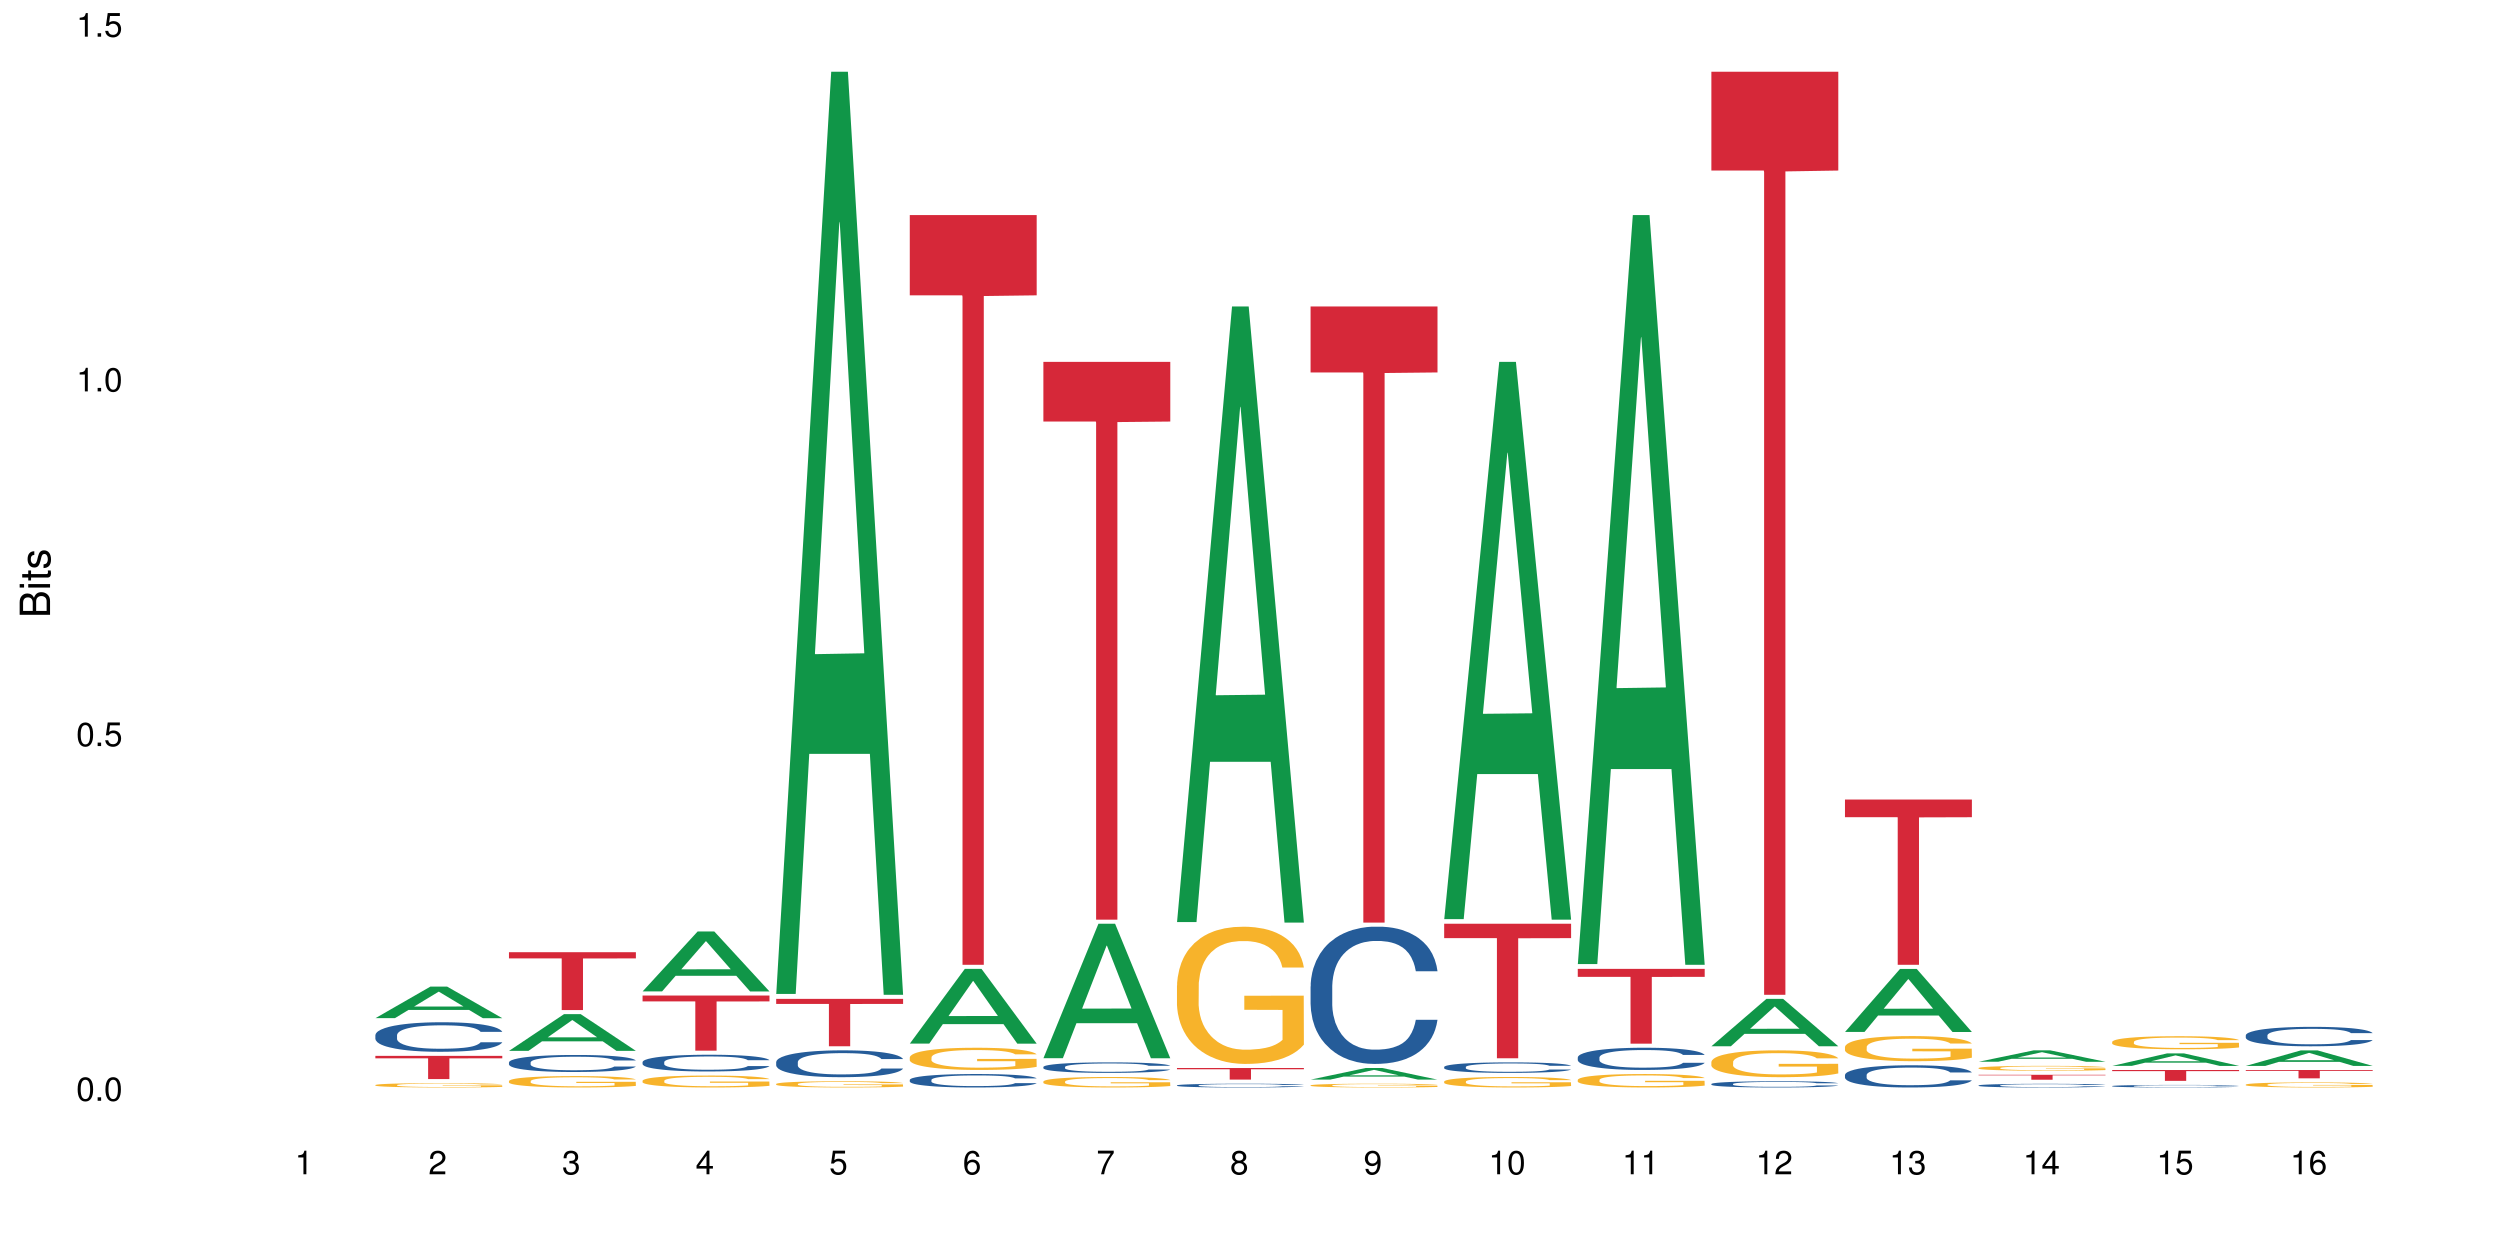<?xml version="1.0" encoding="UTF-8"?>
<svg xmlns="http://www.w3.org/2000/svg" xmlns:xlink="http://www.w3.org/1999/xlink" width="720pt" height="360pt" viewBox="0 0 720 360" version="1.1">
<defs>
<g>
<symbol overflow="visible" id="glyph0-0">
<path style="stroke:none;" d=""/>
</symbol>
<symbol overflow="visible" id="glyph0-1">
<path style="stroke:none;" d="M 2.641 -6.797 C 2 -6.797 1.422 -6.531 1.078 -6.047 C 0.641 -5.453 0.406 -4.547 0.406 -3.297 C 0.406 -1 1.188 0.219 2.641 0.219 C 4.078 0.219 4.859 -1 4.859 -3.234 C 4.859 -4.562 4.656 -5.438 4.203 -6.047 C 3.844 -6.531 3.281 -6.797 2.641 -6.797 Z M 2.641 -6.047 C 3.547 -6.047 4 -5.125 4 -3.312 C 4 -1.375 3.562 -0.484 2.625 -0.484 C 1.734 -0.484 1.281 -1.422 1.281 -3.281 C 1.281 -5.141 1.734 -6.047 2.641 -6.047 Z M 2.641 -6.047 "/>
</symbol>
<symbol overflow="visible" id="glyph0-2">
<path style="stroke:none;" d="M 1.828 -1 L 0.828 -1 L 0.828 0 L 1.828 0 Z M 1.828 -1 "/>
</symbol>
<symbol overflow="visible" id="glyph0-3">
<path style="stroke:none;" d="M 4.562 -6.797 L 1.062 -6.797 L 0.547 -3.094 L 1.328 -3.094 C 1.719 -3.562 2.047 -3.734 2.578 -3.734 C 3.484 -3.734 4.062 -3.109 4.062 -2.094 C 4.062 -1.125 3.484 -0.531 2.578 -0.531 C 1.828 -0.531 1.375 -0.906 1.188 -1.672 L 0.328 -1.672 C 0.453 -1.109 0.547 -0.844 0.75 -0.594 C 1.125 -0.078 1.828 0.219 2.594 0.219 C 3.969 0.219 4.922 -0.781 4.922 -2.219 C 4.922 -3.562 4.031 -4.484 2.719 -4.484 C 2.25 -4.484 1.859 -4.359 1.469 -4.062 L 1.734 -5.969 L 4.562 -5.969 Z M 4.562 -6.797 "/>
</symbol>
<symbol overflow="visible" id="glyph0-4">
<path style="stroke:none;" d="M 2.484 -4.844 L 2.484 0 L 3.328 0 L 3.328 -6.797 L 2.766 -6.797 C 2.469 -5.75 2.281 -5.609 0.984 -5.453 L 0.984 -4.844 Z M 2.484 -4.844 "/>
</symbol>
<symbol overflow="visible" id="glyph0-5">
<path style="stroke:none;" d="M 4.859 -0.828 L 1.281 -0.828 C 1.359 -1.391 1.672 -1.75 2.5 -2.234 L 3.469 -2.75 C 4.406 -3.266 4.906 -3.969 4.906 -4.812 C 4.906 -5.375 4.672 -5.906 4.266 -6.266 C 3.859 -6.625 3.375 -6.797 2.719 -6.797 C 1.859 -6.797 1.219 -6.5 0.844 -5.922 C 0.609 -5.562 0.5 -5.125 0.484 -4.438 L 1.328 -4.438 C 1.359 -4.906 1.406 -5.188 1.531 -5.406 C 1.75 -5.812 2.188 -6.062 2.703 -6.062 C 3.469 -6.062 4.031 -5.516 4.031 -4.781 C 4.031 -4.25 3.719 -3.797 3.125 -3.438 L 2.234 -2.938 C 0.812 -2.141 0.406 -1.5 0.328 0 L 4.859 0 Z M 4.859 -0.828 "/>
</symbol>
<symbol overflow="visible" id="glyph0-6">
<path style="stroke:none;" d="M 2.125 -3.125 L 2.578 -3.125 C 3.516 -3.125 3.984 -2.703 3.984 -1.891 C 3.984 -1.031 3.469 -0.531 2.578 -0.531 C 1.656 -0.531 1.203 -0.984 1.156 -1.969 L 0.312 -1.969 C 0.344 -1.422 0.438 -1.078 0.609 -0.766 C 0.953 -0.109 1.625 0.219 2.547 0.219 C 3.953 0.219 4.859 -0.609 4.859 -1.906 C 4.859 -2.766 4.516 -3.25 3.703 -3.516 C 4.344 -3.766 4.656 -4.25 4.656 -4.938 C 4.656 -6.109 3.875 -6.797 2.578 -6.797 C 1.203 -6.797 0.484 -6.047 0.453 -4.609 L 1.297 -4.609 C 1.312 -5.016 1.344 -5.25 1.453 -5.453 C 1.641 -5.828 2.062 -6.062 2.594 -6.062 C 3.344 -6.062 3.797 -5.625 3.797 -4.906 C 3.797 -4.422 3.609 -4.141 3.25 -3.984 C 3.016 -3.891 2.719 -3.844 2.125 -3.844 Z M 2.125 -3.125 "/>
</symbol>
<symbol overflow="visible" id="glyph0-7">
<path style="stroke:none;" d="M 3.141 -1.625 L 3.141 0 L 3.984 0 L 3.984 -1.625 L 4.984 -1.625 L 4.984 -2.391 L 3.984 -2.391 L 3.984 -6.797 L 3.359 -6.797 L 0.266 -2.516 L 0.266 -1.625 Z M 3.141 -2.391 L 1 -2.391 L 3.141 -5.359 Z M 3.141 -2.391 "/>
</symbol>
<symbol overflow="visible" id="glyph0-8">
<path style="stroke:none;" d="M 4.781 -5.031 C 4.609 -6.141 3.891 -6.797 2.844 -6.797 C 2.094 -6.797 1.422 -6.438 1.031 -5.828 C 0.609 -5.172 0.406 -4.344 0.406 -3.094 C 0.406 -1.953 0.578 -1.234 0.984 -0.625 C 1.359 -0.078 1.953 0.219 2.703 0.219 C 3.984 0.219 4.922 -0.734 4.922 -2.078 C 4.922 -3.344 4.062 -4.234 2.844 -4.234 C 2.172 -4.234 1.641 -3.969 1.281 -3.469 C 1.281 -5.125 1.828 -6.047 2.797 -6.047 C 3.391 -6.047 3.797 -5.672 3.938 -5.031 Z M 2.734 -3.484 C 3.547 -3.484 4.062 -2.922 4.062 -2 C 4.062 -1.156 3.484 -0.531 2.703 -0.531 C 1.922 -0.531 1.328 -1.188 1.328 -2.047 C 1.328 -2.891 1.906 -3.484 2.734 -3.484 Z M 2.734 -3.484 "/>
</symbol>
<symbol overflow="visible" id="glyph0-9">
<path style="stroke:none;" d="M 4.984 -6.797 L 0.438 -6.797 L 0.438 -5.969 L 4.109 -5.969 C 2.5 -3.656 1.828 -2.234 1.328 0 L 2.219 0 C 2.594 -2.172 3.453 -4.047 4.984 -6.094 Z M 4.984 -6.797 "/>
</symbol>
<symbol overflow="visible" id="glyph0-10">
<path style="stroke:none;" d="M 3.75 -3.578 C 4.453 -4 4.688 -4.344 4.688 -4.984 C 4.688 -6.047 3.844 -6.797 2.641 -6.797 C 1.438 -6.797 0.594 -6.047 0.594 -4.984 C 0.594 -4.359 0.828 -4.016 1.516 -3.578 C 0.734 -3.203 0.359 -2.641 0.359 -1.891 C 0.359 -0.641 1.297 0.219 2.641 0.219 C 3.984 0.219 4.922 -0.641 4.922 -1.875 C 4.922 -2.641 4.531 -3.203 3.75 -3.578 Z M 2.641 -6.047 C 3.359 -6.047 3.812 -5.625 3.812 -4.969 C 3.812 -4.344 3.344 -3.922 2.641 -3.922 C 1.922 -3.922 1.453 -4.344 1.453 -4.984 C 1.453 -5.625 1.922 -6.047 2.641 -6.047 Z M 2.641 -3.203 C 3.484 -3.203 4.062 -2.672 4.062 -1.875 C 4.062 -1.062 3.484 -0.531 2.625 -0.531 C 1.797 -0.531 1.219 -1.078 1.219 -1.875 C 1.219 -2.672 1.797 -3.203 2.641 -3.203 Z M 2.641 -3.203 "/>
</symbol>
<symbol overflow="visible" id="glyph0-11">
<path style="stroke:none;" d="M 0.516 -1.547 C 0.672 -0.438 1.406 0.219 2.438 0.219 C 3.188 0.219 3.859 -0.141 4.266 -0.75 C 4.688 -1.406 4.891 -2.25 4.891 -3.484 C 4.891 -4.625 4.703 -5.359 4.312 -5.953 C 3.938 -6.5 3.344 -6.797 2.594 -6.797 C 1.297 -6.797 0.359 -5.844 0.359 -4.516 C 0.359 -3.25 1.234 -2.344 2.453 -2.344 C 3.094 -2.344 3.562 -2.578 4.016 -3.109 C 4 -1.453 3.469 -0.531 2.5 -0.531 C 1.906 -0.531 1.484 -0.906 1.359 -1.547 Z M 2.578 -6.062 C 3.375 -6.062 3.969 -5.406 3.969 -4.531 C 3.969 -3.688 3.375 -3.094 2.547 -3.094 C 1.734 -3.094 1.234 -3.672 1.234 -4.578 C 1.234 -5.438 1.797 -6.062 2.578 -6.062 Z M 2.578 -6.062 "/>
</symbol>
<symbol overflow="visible" id="glyph1-0">
<path style="stroke:none;" d=""/>
</symbol>
<symbol overflow="visible" id="glyph1-1">
<path style="stroke:none;" d="M 0 -0.953 L 0 -4.891 C 0 -5.719 -0.234 -6.344 -0.734 -6.797 C -1.188 -7.234 -1.812 -7.469 -2.5 -7.469 C -3.547 -7.469 -4.188 -7 -4.625 -5.875 C -4.984 -6.672 -5.641 -7.094 -6.531 -7.094 C -7.156 -7.094 -7.734 -6.859 -8.141 -6.391 C -8.562 -5.938 -8.75 -5.344 -8.75 -4.5 L -8.75 -0.953 Z M -4.984 -2.062 L -7.766 -2.062 L -7.766 -4.219 C -7.766 -4.844 -7.688 -5.203 -7.453 -5.5 C -7.219 -5.812 -6.859 -5.969 -6.375 -5.969 C -5.906 -5.969 -5.531 -5.812 -5.297 -5.5 C -5.062 -5.203 -4.984 -4.844 -4.984 -4.219 Z M -0.984 -2.062 L -4 -2.062 L -4 -4.781 C -4 -5.328 -3.859 -5.688 -3.578 -5.953 C -3.297 -6.219 -2.922 -6.359 -2.484 -6.359 C -2.062 -6.359 -1.688 -6.219 -1.406 -5.953 C -1.109 -5.688 -0.984 -5.328 -0.984 -4.781 Z M -0.984 -2.062 "/>
</symbol>
<symbol overflow="visible" id="glyph1-2">
<path style="stroke:none;" d="M -6.281 -1.797 L -6.281 -0.797 L 0 -0.797 L 0 -1.797 Z M -8.75 -1.797 L -8.75 -0.797 L -7.484 -0.797 L -7.484 -1.797 Z M -8.75 -1.797 "/>
</symbol>
<symbol overflow="visible" id="glyph1-3">
<path style="stroke:none;" d="M -6.281 -3.047 L -6.281 -2.016 L -8.016 -2.016 L -8.016 -1.016 L -6.281 -1.016 L -6.281 -0.172 L -5.469 -0.172 L -5.469 -1.016 L -0.719 -1.016 C -0.078 -1.016 0.281 -1.453 0.281 -2.234 C 0.281 -2.469 0.25 -2.719 0.188 -3.047 L -0.641 -3.047 C -0.609 -2.922 -0.594 -2.766 -0.594 -2.562 C -0.594 -2.141 -0.719 -2.016 -1.156 -2.016 L -5.469 -2.016 L -5.469 -3.047 Z M -6.281 -3.047 "/>
</symbol>
<symbol overflow="visible" id="glyph1-4">
<path style="stroke:none;" d="M -4.531 -5.25 C -5.766 -5.25 -6.469 -4.422 -6.469 -2.969 C -6.469 -1.516 -5.719 -0.562 -4.547 -0.562 C -3.562 -0.562 -3.094 -1.062 -2.734 -2.562 L -2.516 -3.484 C -2.344 -4.188 -2.094 -4.469 -1.625 -4.469 C -1.047 -4.469 -0.641 -3.875 -0.641 -3 C -0.641 -2.453 -0.797 -2 -1.062 -1.75 C -1.25 -1.594 -1.422 -1.531 -1.875 -1.469 L -1.875 -0.406 C -0.422 -0.453 0.281 -1.266 0.281 -2.922 C 0.281 -4.5 -0.5 -5.516 -1.719 -5.516 C -2.656 -5.516 -3.172 -4.984 -3.469 -3.734 L -3.703 -2.766 C -3.891 -1.953 -4.156 -1.609 -4.594 -1.609 C -5.172 -1.609 -5.547 -2.125 -5.547 -2.938 C -5.547 -3.75 -5.203 -4.172 -4.531 -4.203 Z M -4.531 -5.25 "/>
</symbol>
</g>
</defs>
<g id="surface50292">
<rect x="0" y="0" width="720" height="360" style="fill:rgb(100%,100%,100%);fill-opacity:1;stroke:none;"/>
<path style=" stroke:none;fill-rule:nonzero;fill:rgb(6.275%,58.824%,28.235%);fill-opacity:1;" d="M 108.105 293.23 L 108.145 293.223 L 123.961 284.137 L 128.766 284.137 L 144.66 293.242 L 139.074 293.242 L 135.09 290.863 L 117.637 290.863 L 113.73 293.23 L 108.105 293.23 L 119.312 289.879 L 133.492 289.871 L 126.422 285.621 L 126.344 285.613 L 126.266 285.641 L 119.273 289.871 L 119.312 289.879 Z M 108.105 293.23 "/>
<path style=" stroke:none;fill-rule:nonzero;fill:rgb(14.51%,36.078%,60%);fill-opacity:1;" d="M 108.105 298.113 L 108.152 298.105 L 108.152 297.918 L 108.285 297.625 L 108.598 297.25 L 108.91 296.996 L 109.711 296.535 L 110.824 296.094 L 111.984 295.75 L 112.832 295.551 L 113.59 295.395 L 115.328 295.105 L 116.441 294.961 L 117.645 294.828 L 119.117 294.695 L 120.188 294.617 L 122.594 294.492 L 124.375 294.438 L 125.758 294.414 L 128.746 294.414 L 130.527 294.445 L 131.82 294.484 L 133.246 294.547 L 134.453 294.617 L 136.547 294.789 L 138.418 295.004 L 139.266 295.129 L 140.602 295.371 L 141.629 295.605 L 142.34 295.805 L 143.145 296.094 L 143.855 296.441 L 144.391 296.84 L 144.66 297.172 L 138.418 297.172 L 138.105 296.863 L 137.75 296.621 L 137.082 296.305 L 136.414 296.078 L 135.477 295.852 L 134.629 295.703 L 133.469 295.559 L 132.445 295.465 L 131.375 295.395 L 130.352 295.348 L 128.391 295.301 L 126.117 295.301 L 125.27 295.316 L 123.531 295.379 L 122.594 295.434 L 121.258 295.543 L 120.32 295.645 L 119.207 295.797 L 118.449 295.93 L 117.512 296.133 L 116.844 296.312 L 116.086 296.566 L 115.641 296.762 L 115.238 296.98 L 114.883 297.234 L 114.613 297.508 L 114.438 297.797 L 114.348 298.074 L 114.348 299.281 L 114.438 299.559 L 114.66 299.887 L 115.238 300.359 L 116.086 300.77 L 117.066 301.098 L 118.004 301.332 L 118.539 301.438 L 119.25 301.562 L 120.363 301.719 L 121.969 301.875 L 122.906 301.938 L 124.332 302 L 125.805 302.031 L 127.766 302.031 L 129.504 302 L 130.664 301.961 L 131.867 301.898 L 133.516 301.766 L 134.539 301.641 L 135.434 301.492 L 136.102 301.348 L 136.547 301.223 L 137.215 300.98 L 137.75 300.715 L 138.152 300.445 L 138.418 300.18 L 144.66 300.18 L 144.391 300.492 L 143.992 300.793 L 143.59 301.02 L 142.965 301.293 L 142.254 301.531 L 141.227 301.805 L 140.379 301.984 L 139.266 302.176 L 138.242 302.324 L 137.125 302.457 L 135.477 302.613 L 134.406 302.691 L 133.246 302.762 L 131.867 302.824 L 130.129 302.875 L 128.254 302.906 L 126.516 302.914 L 124.645 302.898 L 123.262 302.867 L 121.434 302.801 L 119.16 302.66 L 117.512 302.512 L 116.219 302.363 L 115.105 302.207 L 113.855 302 L 112.254 301.656 L 111.27 301.395 L 110.602 301.176 L 109.844 300.871 L 109.309 300.602 L 108.688 300.164 L 108.238 299.613 L 108.105 299.188 Z M 108.105 298.113 "/>
<path style=" stroke:none;fill-rule:nonzero;fill:rgb(96.863%,70.196%,16.863%);fill-opacity:1;" d="M 108.105 312.484 L 108.152 312.484 L 108.152 312.461 L 108.328 312.41 L 108.773 312.34 L 109.355 312.281 L 109.98 312.234 L 110.379 312.211 L 111.047 312.18 L 111.629 312.152 L 113.098 312.102 L 114.973 312.055 L 115.996 312.035 L 117.156 312.016 L 118.805 311.992 L 119.562 311.984 L 121.879 311.965 L 124.512 311.957 L 127.406 311.953 L 128.746 311.953 L 130.574 311.957 L 133.07 311.969 L 134.496 311.98 L 135.609 311.992 L 136.77 312.008 L 138.195 312.031 L 139.531 312.059 L 140.602 312.086 L 141.672 312.117 L 142.562 312.156 L 143.32 312.195 L 143.992 312.242 L 144.391 312.281 L 144.66 312.32 L 138.465 312.32 L 138.105 312.281 L 137.707 312.25 L 137.035 312.215 L 136.367 312.188 L 135.699 312.164 L 134.453 312.137 L 133.383 312.117 L 132.043 312.102 L 130.75 312.09 L 129.281 312.086 L 128.391 312.082 L 126.027 312.082 L 123.887 312.09 L 122.637 312.098 L 121.746 312.109 L 120.5 312.125 L 119.742 312.141 L 119.297 312.148 L 117.957 312.184 L 117.066 312.215 L 116.574 312.238 L 115.953 312.27 L 115.508 312.301 L 115.016 312.348 L 114.75 312.383 L 114.391 312.457 L 114.348 312.664 L 114.48 312.707 L 114.75 312.754 L 115.105 312.793 L 115.641 312.836 L 116.176 312.871 L 117.109 312.914 L 117.914 312.945 L 118.539 312.965 L 119.742 312.992 L 120.23 313.004 L 121.391 313.023 L 122.594 313.039 L 124.066 313.055 L 125.18 313.062 L 126.961 313.066 L 129.234 313.066 L 131.91 313.059 L 133.605 313.051 L 134.762 313.043 L 135.52 313.035 L 136.457 313.02 L 137.125 313.008 L 137.75 312.996 L 138.508 312.977 L 138.508 312.707 L 127.496 312.703 L 127.496 312.578 L 144.613 312.578 L 144.66 313.02 L 143.723 313.051 L 142.562 313.082 L 141.449 313.105 L 140.289 313.125 L 138.641 313.145 L 137.305 313.16 L 135.254 313.176 L 133.383 313.184 L 131.422 313.191 L 129.68 313.195 L 125.805 313.195 L 123.844 313.188 L 122.281 313.176 L 120.855 313.168 L 119.43 313.152 L 117.645 313.129 L 116.488 313.109 L 115.285 313.086 L 114.078 313.055 L 113.012 313.027 L 111.582 312.973 L 110.824 312.941 L 110.113 312.902 L 109.578 312.867 L 109.086 312.828 L 108.73 312.789 L 108.375 312.738 L 108.195 312.695 L 108.105 312.66 Z M 108.105 312.484 "/>
<path style=" stroke:none;fill-rule:nonzero;fill:rgb(83.922%,15.686%,22.353%);fill-opacity:1;" d="M 108.105 304.09 L 144.66 304.09 L 144.66 304.805 L 129.426 304.812 L 129.426 310.777 L 123.297 310.777 L 123.297 304.82 L 123.207 304.805 L 108.105 304.805 Z M 108.105 304.09 "/>
<path style=" stroke:none;fill-rule:nonzero;fill:rgb(6.275%,58.824%,28.235%);fill-opacity:1;" d="M 146.582 302.645 L 146.621 302.637 L 162.438 292.074 L 167.242 292.074 L 183.137 302.656 L 177.551 302.656 L 173.57 299.895 L 156.113 299.895 L 152.207 302.645 L 146.582 302.645 L 157.793 298.75 L 171.969 298.742 L 164.898 293.805 L 164.82 293.793 L 164.742 293.824 L 157.754 298.742 L 157.793 298.75 Z M 146.582 302.645 "/>
<path style=" stroke:none;fill-rule:nonzero;fill:rgb(14.51%,36.078%,60%);fill-opacity:1;" d="M 146.582 305.965 L 146.629 305.961 L 146.629 305.852 L 146.762 305.684 L 147.074 305.469 L 147.387 305.32 L 148.188 305.055 L 149.301 304.801 L 150.461 304.602 L 151.309 304.484 L 152.066 304.395 L 153.805 304.23 L 154.918 304.145 L 156.121 304.07 L 157.594 303.992 L 158.664 303.949 L 161.07 303.875 L 162.855 303.844 L 164.234 303.832 L 167.223 303.832 L 169.004 303.848 L 170.297 303.871 L 171.727 303.906 L 172.93 303.949 L 175.023 304.047 L 176.895 304.172 L 177.742 304.242 L 179.078 304.383 L 180.105 304.516 L 180.82 304.633 L 181.621 304.801 L 182.336 305 L 182.867 305.23 L 183.137 305.422 L 176.895 305.422 L 176.582 305.242 L 176.227 305.105 L 175.559 304.922 L 174.891 304.789 L 173.953 304.66 L 173.105 304.574 L 171.949 304.488 L 170.922 304.438 L 169.852 304.395 L 168.828 304.367 L 166.867 304.344 L 164.594 304.344 L 163.746 304.352 L 162.008 304.387 L 161.07 304.418 L 159.734 304.48 L 158.797 304.539 L 157.684 304.629 L 156.926 304.707 L 155.988 304.82 L 155.32 304.926 L 154.562 305.074 L 154.117 305.184 L 153.715 305.312 L 153.359 305.457 L 153.09 305.617 L 152.914 305.781 L 152.824 305.941 L 152.824 306.637 L 152.914 306.801 L 153.137 306.988 L 153.715 307.262 L 154.562 307.5 L 155.543 307.688 L 156.48 307.82 L 157.016 307.883 L 157.727 307.957 L 158.844 308.047 L 160.445 308.137 L 161.383 308.172 L 162.809 308.207 L 164.281 308.227 L 166.242 308.227 L 167.98 308.207 L 169.141 308.184 L 170.344 308.148 L 171.992 308.074 L 173.016 308 L 173.91 307.918 L 174.578 307.832 L 175.023 307.758 L 175.691 307.621 L 176.227 307.469 L 176.629 307.312 L 176.895 307.16 L 183.137 307.16 L 182.867 307.336 L 182.469 307.512 L 182.066 307.641 L 181.441 307.801 L 180.73 307.938 L 179.703 308.094 L 178.855 308.199 L 177.742 308.312 L 176.719 308.395 L 175.602 308.473 L 173.953 308.562 L 172.883 308.605 L 171.727 308.648 L 170.344 308.684 L 168.605 308.715 L 166.73 308.73 L 164.992 308.738 L 163.121 308.727 L 161.738 308.711 L 159.91 308.668 L 157.637 308.59 L 155.988 308.504 L 154.695 308.418 L 153.582 308.328 L 152.332 308.207 L 150.73 308.012 L 149.75 307.859 L 149.078 307.73 L 148.32 307.559 L 147.785 307.398 L 147.164 307.148 L 146.719 306.832 L 146.582 306.586 Z M 146.582 305.965 "/>
<path style=" stroke:none;fill-rule:nonzero;fill:rgb(96.863%,70.196%,16.863%);fill-opacity:1;" d="M 146.582 311.316 L 146.629 311.316 L 146.629 311.254 L 146.805 311.121 L 147.25 310.934 L 147.832 310.781 L 148.457 310.66 L 148.855 310.598 L 149.523 310.508 L 150.105 310.441 L 151.574 310.309 L 153.449 310.18 L 154.473 310.129 L 155.633 310.078 L 157.281 310.02 L 158.039 310 L 160.359 309.949 L 162.988 309.922 L 165.887 309.91 L 167.223 309.914 L 169.051 309.926 L 171.547 309.961 L 172.973 309.988 L 174.086 310.02 L 175.246 310.059 L 176.672 310.117 L 178.012 310.191 L 179.078 310.262 L 180.148 310.352 L 181.043 310.449 L 181.801 310.555 L 182.469 310.68 L 182.867 310.785 L 183.137 310.891 L 176.941 310.891 L 176.582 310.785 L 176.184 310.703 L 175.516 310.605 L 174.844 310.531 L 174.176 310.477 L 172.93 310.398 L 171.859 310.348 L 170.52 310.309 L 169.227 310.281 L 167.758 310.262 L 166.867 310.258 L 164.504 310.258 L 162.363 310.277 L 161.117 310.301 L 160.223 310.324 L 158.977 310.371 L 158.219 310.406 L 157.773 310.43 L 156.434 310.523 L 155.543 310.605 L 155.055 310.664 L 154.43 310.754 L 153.984 310.836 L 153.492 310.957 L 153.227 311.047 L 152.867 311.25 L 152.824 311.789 L 152.957 311.902 L 153.227 312.027 L 153.582 312.133 L 154.117 312.246 L 154.652 312.336 L 155.586 312.453 L 156.391 312.531 L 157.016 312.582 L 158.219 312.66 L 158.707 312.688 L 159.867 312.742 L 161.07 312.785 L 162.543 312.82 L 163.656 312.84 L 165.438 312.855 L 167.711 312.855 L 170.387 312.836 L 172.082 312.812 L 173.242 312.789 L 174 312.766 L 174.934 312.734 L 175.602 312.703 L 176.227 312.672 L 176.984 312.621 L 176.984 311.902 L 165.973 311.898 L 165.973 311.562 L 183.094 311.562 L 183.137 312.734 L 182.199 312.816 L 181.043 312.895 L 179.926 312.953 L 178.77 313.004 L 177.117 313.062 L 175.781 313.098 L 173.73 313.141 L 171.859 313.164 L 169.898 313.184 L 168.16 313.191 L 166.109 313.195 L 164.281 313.191 L 162.32 313.172 L 160.758 313.148 L 159.332 313.117 L 157.906 313.078 L 156.121 313.016 L 154.965 312.965 L 153.762 312.902 L 152.555 312.828 L 151.488 312.746 L 150.773 312.684 L 150.059 312.609 L 149.301 312.52 L 148.59 312.418 L 148.055 312.324 L 147.562 312.223 L 147.207 312.121 L 146.852 311.988 L 146.672 311.879 L 146.582 311.785 Z M 146.582 311.316 "/>
<path style=" stroke:none;fill-rule:nonzero;fill:rgb(83.922%,15.686%,22.353%);fill-opacity:1;" d="M 146.582 274.238 L 183.137 274.238 L 183.137 276.023 L 167.902 276.039 L 167.902 290.898 L 161.773 290.898 L 161.773 276.055 L 161.684 276.023 L 146.582 276.023 Z M 146.582 274.238 "/>
<path style=" stroke:none;fill-rule:nonzero;fill:rgb(6.275%,58.824%,28.235%);fill-opacity:1;" d="M 185.059 285.52 L 185.098 285.5 L 200.914 268.27 L 205.719 268.27 L 221.613 285.535 L 216.027 285.535 L 212.047 281.027 L 194.59 281.027 L 190.684 285.52 L 185.059 285.52 L 196.27 279.164 L 210.445 279.145 L 203.375 271.09 L 203.297 271.074 L 203.219 271.121 L 196.23 279.145 L 196.27 279.164 Z M 185.059 285.52 "/>
<path style=" stroke:none;fill-rule:nonzero;fill:rgb(14.51%,36.078%,60%);fill-opacity:1;" d="M 185.059 305.863 L 185.105 305.859 L 185.105 305.754 L 185.238 305.586 L 185.551 305.375 L 185.863 305.23 L 186.664 304.969 L 187.781 304.719 L 188.938 304.523 L 189.785 304.41 L 190.543 304.32 L 192.281 304.16 L 193.395 304.074 L 194.602 304 L 196.07 303.926 L 197.141 303.883 L 199.547 303.812 L 201.332 303.781 L 202.711 303.766 L 205.699 303.766 L 207.484 303.785 L 208.773 303.805 L 210.203 303.844 L 211.406 303.883 L 213.5 303.977 L 215.371 304.102 L 216.219 304.172 L 217.559 304.309 L 218.582 304.441 L 219.297 304.555 L 220.098 304.719 L 220.812 304.918 L 221.348 305.141 L 221.613 305.332 L 215.371 305.332 L 215.062 305.156 L 214.703 305.02 L 214.035 304.836 L 213.367 304.711 L 212.43 304.582 L 211.582 304.5 L 210.426 304.414 L 209.398 304.363 L 208.328 304.32 L 207.305 304.297 L 205.344 304.27 L 203.07 304.27 L 202.223 304.277 L 200.484 304.312 L 199.547 304.344 L 198.211 304.406 L 197.273 304.461 L 196.16 304.551 L 195.402 304.625 L 194.465 304.742 L 193.797 304.84 L 193.039 304.988 L 192.594 305.098 L 192.191 305.219 L 191.836 305.367 L 191.57 305.52 L 191.391 305.684 L 191.301 305.84 L 191.301 306.523 L 191.391 306.684 L 191.613 306.867 L 192.191 307.137 L 193.039 307.371 L 194.02 307.555 L 194.957 307.688 L 195.492 307.75 L 196.203 307.82 L 197.32 307.906 L 198.922 307.996 L 199.859 308.031 L 201.285 308.066 L 202.758 308.082 L 204.719 308.082 L 206.457 308.066 L 207.617 308.043 L 208.82 308.008 L 210.469 307.934 L 211.496 307.863 L 212.387 307.781 L 213.055 307.695 L 213.5 307.625 L 214.168 307.488 L 214.703 307.34 L 215.105 307.184 L 215.371 307.035 L 221.613 307.035 L 221.348 307.211 L 220.945 307.383 L 220.543 307.512 L 219.918 307.664 L 219.207 307.801 L 218.18 307.957 L 217.336 308.059 L 216.219 308.168 L 215.195 308.25 L 214.078 308.324 L 212.43 308.414 L 211.359 308.457 L 210.203 308.496 L 208.82 308.531 L 207.082 308.562 L 205.211 308.582 L 203.469 308.586 L 201.598 308.578 L 200.215 308.559 L 198.391 308.52 L 196.117 308.441 L 194.465 308.355 L 193.172 308.273 L 192.059 308.184 L 190.812 308.066 L 189.207 307.871 L 188.227 307.723 L 187.555 307.598 L 186.797 307.426 L 186.266 307.273 L 185.641 307.027 L 185.195 306.715 L 185.059 306.473 Z M 185.059 305.863 "/>
<path style=" stroke:none;fill-rule:nonzero;fill:rgb(96.863%,70.196%,16.863%);fill-opacity:1;" d="M 185.059 311.23 L 185.105 311.23 L 185.105 311.164 L 185.281 311.023 L 185.73 310.832 L 186.309 310.672 L 186.934 310.543 L 187.332 310.48 L 188.004 310.383 L 188.582 310.316 L 190.055 310.176 L 191.926 310.043 L 192.949 309.984 L 194.109 309.934 L 195.758 309.875 L 196.516 309.852 L 198.836 309.801 L 201.465 309.77 L 204.363 309.762 L 205.699 309.762 L 207.527 309.777 L 210.023 309.812 L 211.449 309.844 L 212.562 309.875 L 213.723 309.914 L 215.148 309.977 L 216.488 310.051 L 217.559 310.129 L 218.625 310.223 L 219.52 310.32 L 220.277 310.434 L 220.945 310.562 L 221.348 310.672 L 221.613 310.781 L 215.418 310.781 L 215.062 310.672 L 214.66 310.59 L 213.992 310.484 L 213.32 310.41 L 212.652 310.352 L 211.406 310.27 L 210.336 310.219 L 209 310.176 L 207.707 310.145 L 206.234 310.129 L 205.344 310.121 L 202.98 310.121 L 200.84 310.145 L 199.594 310.168 L 198.699 310.191 L 197.453 310.242 L 196.695 310.277 L 196.25 310.305 L 194.91 310.398 L 194.02 310.488 L 193.531 310.547 L 192.906 310.641 L 192.461 310.727 L 191.969 310.852 L 191.703 310.945 L 191.344 311.16 L 191.301 311.723 L 191.434 311.844 L 191.703 311.973 L 192.059 312.086 L 192.594 312.203 L 193.129 312.297 L 194.066 312.418 L 194.867 312.5 L 195.492 312.551 L 196.695 312.637 L 197.184 312.664 L 198.344 312.723 L 199.547 312.766 L 201.02 312.805 L 202.133 312.824 L 203.918 312.84 L 206.191 312.84 L 208.863 312.82 L 210.559 312.793 L 211.719 312.77 L 212.477 312.746 L 213.41 312.711 L 214.078 312.68 L 214.703 312.648 L 215.461 312.594 L 215.461 311.844 L 204.453 311.84 L 204.453 311.488 L 221.57 311.484 L 221.613 312.711 L 220.676 312.797 L 219.52 312.879 L 218.402 312.941 L 217.246 312.996 L 215.594 313.055 L 214.258 313.094 L 212.207 313.137 L 210.336 313.164 L 208.375 313.184 L 206.637 313.191 L 204.586 313.195 L 202.758 313.191 L 200.797 313.172 L 199.234 313.145 L 197.809 313.113 L 196.383 313.074 L 194.602 313.008 L 193.441 312.953 L 192.238 312.887 L 191.035 312.809 L 189.965 312.727 L 189.25 312.66 L 188.539 312.586 L 187.781 312.488 L 187.066 312.383 L 186.531 312.285 L 186.039 312.176 L 185.684 312.074 L 185.328 311.93 L 185.148 311.82 L 185.059 311.723 Z M 185.059 311.23 "/>
<path style=" stroke:none;fill-rule:nonzero;fill:rgb(83.922%,15.686%,22.353%);fill-opacity:1;" d="M 185.059 286.707 L 221.613 286.707 L 221.613 288.41 L 206.379 288.426 L 206.379 302.594 L 200.25 302.594 L 200.25 288.438 L 200.16 288.41 L 185.059 288.41 Z M 185.059 286.707 "/>
<path style=" stroke:none;fill-rule:nonzero;fill:rgb(6.275%,58.824%,28.235%);fill-opacity:1;" d="M 223.539 286.246 L 223.578 285.996 L 239.391 20.664 L 244.195 20.664 L 260.09 286.496 L 254.504 286.496 L 250.523 217.105 L 233.066 217.105 L 229.16 286.246 L 223.539 286.246 L 234.746 188.398 L 248.922 188.148 L 241.852 64.094 L 241.773 63.844 L 241.695 64.594 L 234.707 188.148 L 234.746 188.398 Z M 223.539 286.246 "/>
<path style=" stroke:none;fill-rule:nonzero;fill:rgb(14.51%,36.078%,60%);fill-opacity:1;" d="M 223.539 305.863 L 223.582 305.859 L 223.582 305.688 L 223.715 305.422 L 224.027 305.082 L 224.34 304.848 L 225.141 304.43 L 226.258 304.027 L 227.414 303.719 L 228.262 303.535 L 229.02 303.395 L 230.758 303.133 L 231.875 302.996 L 233.078 302.879 L 234.547 302.758 L 235.617 302.688 L 238.023 302.574 L 239.809 302.523 L 241.191 302.504 L 244.176 302.504 L 245.961 302.531 L 247.254 302.566 L 248.68 302.625 L 249.883 302.688 L 251.977 302.844 L 253.848 303.039 L 254.695 303.152 L 256.035 303.371 L 257.059 303.586 L 257.773 303.77 L 258.574 304.027 L 259.289 304.348 L 259.824 304.707 L 260.09 305.012 L 253.848 305.012 L 253.539 304.727 L 253.18 304.508 L 252.512 304.219 L 251.844 304.016 L 250.906 303.809 L 250.059 303.676 L 248.902 303.543 L 247.875 303.457 L 246.805 303.395 L 245.781 303.352 L 243.82 303.309 L 241.547 303.309 L 240.699 303.324 L 238.961 303.379 L 238.023 303.43 L 236.688 303.527 L 235.75 303.621 L 234.637 303.762 L 233.879 303.879 L 232.941 304.062 L 232.273 304.227 L 231.516 304.461 L 231.07 304.637 L 230.668 304.836 L 230.312 305.066 L 230.047 305.312 L 229.867 305.574 L 229.777 305.828 L 229.777 306.926 L 229.867 307.18 L 230.09 307.477 L 230.668 307.906 L 231.516 308.281 L 232.496 308.578 L 233.434 308.789 L 233.969 308.887 L 234.68 309 L 235.797 309.141 L 237.402 309.281 L 238.336 309.34 L 239.762 309.395 L 241.234 309.426 L 243.195 309.426 L 244.934 309.395 L 246.094 309.359 L 247.297 309.305 L 248.945 309.184 L 249.973 309.07 L 250.863 308.938 L 251.531 308.801 L 251.977 308.691 L 252.645 308.473 L 253.18 308.23 L 253.582 307.984 L 253.848 307.742 L 260.09 307.742 L 259.824 308.027 L 259.422 308.301 L 259.02 308.508 L 258.395 308.754 L 257.684 308.973 L 256.656 309.219 L 255.812 309.383 L 254.695 309.559 L 253.672 309.691 L 252.559 309.812 L 250.906 309.953 L 249.836 310.023 L 248.68 310.086 L 247.297 310.145 L 245.559 310.195 L 243.688 310.223 L 241.949 310.23 L 240.074 310.215 L 238.695 310.188 L 236.867 310.125 L 234.594 309.996 L 232.941 309.863 L 231.648 309.727 L 230.535 309.586 L 229.289 309.395 L 227.684 309.086 L 226.703 308.844 L 226.035 308.648 L 225.277 308.371 L 224.742 308.125 L 224.117 307.73 L 223.672 307.227 L 223.539 306.84 Z M 223.539 305.863 "/>
<path style=" stroke:none;fill-rule:nonzero;fill:rgb(96.863%,70.196%,16.863%);fill-opacity:1;" d="M 223.539 312.172 L 223.582 312.168 L 223.582 312.137 L 223.762 312.062 L 224.207 311.961 L 224.785 311.879 L 225.41 311.812 L 225.812 311.777 L 226.48 311.73 L 227.059 311.695 L 228.531 311.621 L 230.402 311.551 L 231.426 311.523 L 232.586 311.492 L 234.234 311.461 L 234.992 311.453 L 237.312 311.426 L 239.941 311.41 L 242.84 311.402 L 244.176 311.406 L 246.004 311.41 L 248.5 311.43 L 249.926 311.445 L 251.043 311.461 L 252.199 311.484 L 253.625 311.516 L 254.965 311.555 L 256.035 311.594 L 257.105 311.645 L 257.996 311.695 L 258.754 311.754 L 259.422 311.824 L 259.824 311.879 L 260.09 311.938 L 253.895 311.938 L 253.539 311.879 L 253.137 311.836 L 252.469 311.781 L 251.801 311.742 L 251.129 311.711 L 249.883 311.668 L 248.812 311.645 L 247.477 311.621 L 246.184 311.605 L 244.711 311.594 L 241.457 311.594 L 239.316 311.605 L 238.07 311.617 L 237.18 311.629 L 235.93 311.652 L 235.172 311.676 L 234.727 311.688 L 233.391 311.738 L 232.496 311.785 L 232.008 311.816 L 231.383 311.863 L 230.938 311.906 L 230.445 311.973 L 230.18 312.023 L 229.824 312.133 L 229.777 312.43 L 229.91 312.492 L 230.18 312.559 L 230.535 312.617 L 231.07 312.68 L 231.605 312.727 L 232.543 312.789 L 233.344 312.832 L 233.969 312.859 L 235.172 312.906 L 235.664 312.918 L 236.82 312.949 L 238.023 312.973 L 239.496 312.992 L 240.609 313 L 242.395 313.008 L 244.668 313.008 L 247.34 313 L 249.035 312.988 L 250.195 312.973 L 250.953 312.961 L 251.887 312.945 L 252.559 312.926 L 253.18 312.91 L 253.938 312.883 L 253.938 312.492 L 242.93 312.488 L 242.93 312.305 L 260.047 312.305 L 260.09 312.945 L 259.152 312.988 L 257.996 313.031 L 256.879 313.062 L 255.723 313.09 L 254.074 313.121 L 252.734 313.141 L 250.684 313.164 L 248.812 313.18 L 246.852 313.188 L 245.113 313.195 L 243.062 313.195 L 241.234 313.191 L 239.273 313.184 L 237.711 313.168 L 236.285 313.152 L 234.859 313.133 L 233.078 313.098 L 231.918 313.07 L 230.715 313.035 L 229.512 312.996 L 228.441 312.949 L 227.727 312.914 L 227.016 312.875 L 226.258 312.828 L 225.543 312.773 L 225.008 312.723 L 224.52 312.664 L 224.16 312.609 L 223.805 312.535 L 223.625 312.477 L 223.539 312.426 Z M 223.539 312.172 "/>
<path style=" stroke:none;fill-rule:nonzero;fill:rgb(83.922%,15.686%,22.353%);fill-opacity:1;" d="M 223.539 287.672 L 260.09 287.672 L 260.09 289.133 L 244.855 289.145 L 244.855 301.328 L 238.727 301.328 L 238.727 289.156 L 238.637 289.133 L 223.539 289.133 Z M 223.539 287.672 "/>
<path style=" stroke:none;fill-rule:nonzero;fill:rgb(6.275%,58.824%,28.235%);fill-opacity:1;" d="M 262.016 300.555 L 262.055 300.535 L 277.871 279.031 L 282.672 279.031 L 298.566 300.574 L 292.984 300.574 L 289 294.949 L 271.543 294.949 L 267.637 300.555 L 262.016 300.555 L 273.223 292.625 L 287.398 292.605 L 280.328 282.551 L 280.25 282.531 L 280.172 282.59 L 273.184 292.605 L 273.223 292.625 Z M 262.016 300.555 "/>
<path style=" stroke:none;fill-rule:nonzero;fill:rgb(14.51%,36.078%,60%);fill-opacity:1;" d="M 262.016 311.008 L 262.059 311.004 L 262.059 310.918 L 262.191 310.785 L 262.504 310.613 L 262.816 310.496 L 263.617 310.289 L 264.734 310.086 L 265.891 309.93 L 266.738 309.84 L 267.496 309.77 L 269.234 309.637 L 270.352 309.57 L 271.555 309.508 L 273.023 309.449 L 274.094 309.414 L 276.5 309.359 L 278.285 309.332 L 279.668 309.32 L 282.652 309.32 L 284.438 309.336 L 285.73 309.355 L 287.156 309.383 L 288.359 309.414 L 290.453 309.492 L 292.328 309.59 L 293.172 309.648 L 294.512 309.758 L 295.535 309.863 L 296.25 309.957 L 297.051 310.086 L 297.766 310.246 L 298.301 310.426 L 298.566 310.578 L 292.328 310.578 L 292.016 310.438 L 291.656 310.328 L 290.988 310.184 L 290.32 310.078 L 289.383 309.977 L 288.539 309.91 L 287.379 309.844 L 286.352 309.801 L 285.285 309.77 L 284.258 309.746 L 282.297 309.727 L 280.023 309.727 L 279.176 309.734 L 277.438 309.762 L 276.5 309.785 L 275.164 309.836 L 274.227 309.883 L 273.113 309.953 L 272.355 310.012 L 271.422 310.105 L 270.75 310.188 L 269.992 310.305 L 269.547 310.391 L 269.148 310.492 L 268.789 310.609 L 268.523 310.73 L 268.344 310.863 L 268.254 310.988 L 268.254 311.539 L 268.344 311.668 L 268.566 311.816 L 269.148 312.031 L 269.992 312.219 L 270.973 312.367 L 271.91 312.473 L 272.445 312.523 L 273.16 312.578 L 274.273 312.652 L 275.879 312.723 L 276.812 312.75 L 278.238 312.777 L 279.711 312.793 L 281.672 312.793 L 283.41 312.777 L 284.57 312.762 L 285.773 312.73 L 287.422 312.672 L 288.449 312.613 L 289.34 312.547 L 290.008 312.48 L 290.453 312.426 L 291.121 312.312 L 291.656 312.195 L 292.059 312.07 L 292.328 311.949 L 298.566 311.949 L 298.301 312.09 L 297.898 312.23 L 297.496 312.332 L 296.875 312.457 L 296.16 312.566 L 295.137 312.691 L 294.289 312.77 L 293.172 312.859 L 292.148 312.926 L 291.035 312.988 L 289.383 313.059 L 288.316 313.094 L 287.156 313.125 L 285.773 313.152 L 284.035 313.18 L 282.164 313.191 L 280.426 313.195 L 278.551 313.188 L 277.172 313.176 L 275.344 313.145 L 273.07 313.078 L 271.422 313.012 L 270.129 312.945 L 269.012 312.875 L 267.766 312.777 L 266.16 312.621 L 265.18 312.5 L 264.512 312.402 L 263.754 312.266 L 263.219 312.141 L 262.594 311.941 L 262.148 311.691 L 262.016 311.496 Z M 262.016 311.008 "/>
<path style=" stroke:none;fill-rule:nonzero;fill:rgb(96.863%,70.196%,16.863%);fill-opacity:1;" d="M 262.016 304.488 L 262.059 304.484 L 262.059 304.367 L 262.238 304.105 L 262.684 303.742 L 263.262 303.445 L 263.887 303.211 L 264.289 303.086 L 264.957 302.91 L 265.535 302.785 L 267.008 302.52 L 268.879 302.273 L 269.906 302.172 L 271.062 302.07 L 272.711 301.961 L 273.469 301.918 L 275.789 301.824 L 278.418 301.766 L 281.316 301.75 L 282.652 301.754 L 284.48 301.777 L 286.977 301.844 L 288.402 301.902 L 289.52 301.961 L 290.676 302.035 L 292.105 302.152 L 293.441 302.293 L 294.512 302.434 L 295.582 302.609 L 296.473 302.797 L 297.23 303 L 297.898 303.246 L 298.301 303.449 L 298.566 303.652 L 292.371 303.652 L 292.016 303.449 L 291.613 303.293 L 290.945 303.098 L 290.277 302.957 L 289.605 302.848 L 288.359 302.695 L 287.289 302.602 L 285.953 302.52 L 284.66 302.469 L 283.188 302.434 L 282.297 302.422 L 279.934 302.422 L 277.793 302.461 L 276.547 302.508 L 275.656 302.555 L 274.406 302.645 L 273.648 302.715 L 273.203 302.762 L 271.867 302.941 L 270.973 303.105 L 270.484 303.215 L 269.859 303.391 L 269.414 303.551 L 268.922 303.781 L 268.656 303.957 L 268.301 304.355 L 268.254 305.406 L 268.391 305.629 L 268.656 305.867 L 269.012 306.078 L 269.547 306.301 L 270.082 306.469 L 271.02 306.699 L 271.82 306.852 L 272.445 306.949 L 273.648 307.105 L 274.141 307.16 L 275.297 307.266 L 276.5 307.348 L 277.973 307.418 L 279.086 307.453 L 280.871 307.48 L 283.145 307.48 L 285.816 307.445 L 287.512 307.398 L 288.672 307.352 L 289.43 307.312 L 290.363 307.246 L 291.035 307.188 L 291.656 307.125 L 292.414 307.027 L 292.414 305.629 L 281.406 305.625 L 281.406 304.969 L 298.523 304.961 L 298.566 307.246 L 297.633 307.406 L 296.473 307.559 L 295.359 307.676 L 294.199 307.773 L 292.551 307.883 L 291.211 307.953 L 289.16 308.035 L 287.289 308.09 L 285.328 308.125 L 283.59 308.141 L 281.539 308.148 L 279.711 308.137 L 277.75 308.102 L 276.191 308.055 L 274.762 307.996 L 273.336 307.918 L 271.555 307.797 L 270.395 307.699 L 269.191 307.574 L 267.988 307.43 L 266.918 307.27 L 266.203 307.148 L 265.492 307.008 L 264.734 306.832 L 264.02 306.633 L 263.484 306.453 L 262.996 306.25 L 262.637 306.055 L 262.281 305.793 L 262.102 305.582 L 262.016 305.402 Z M 262.016 304.488 "/>
<path style=" stroke:none;fill-rule:nonzero;fill:rgb(83.922%,15.686%,22.353%);fill-opacity:1;" d="M 262.016 61.941 L 298.566 61.941 L 298.566 85.055 L 283.332 85.258 L 283.332 277.855 L 277.203 277.855 L 277.203 85.461 L 277.113 85.055 L 262.016 85.055 Z M 262.016 61.941 "/>
<path style=" stroke:none;fill-rule:nonzero;fill:rgb(6.275%,58.824%,28.235%);fill-opacity:1;" d="M 300.492 304.754 L 300.531 304.715 L 316.348 266.035 L 321.148 266.035 L 337.043 304.789 L 331.461 304.789 L 327.477 294.672 L 310.02 294.672 L 306.113 304.754 L 300.492 304.754 L 311.699 290.488 L 325.875 290.453 L 318.809 272.367 L 318.73 272.328 L 318.652 272.438 L 311.66 290.453 L 311.699 290.488 Z M 300.492 304.754 "/>
<path style=" stroke:none;fill-rule:nonzero;fill:rgb(14.51%,36.078%,60%);fill-opacity:1;" d="M 300.492 307.281 L 300.535 307.277 L 300.535 307.211 L 300.668 307.109 L 300.98 306.977 L 301.293 306.883 L 302.098 306.719 L 303.211 306.562 L 304.371 306.441 L 305.215 306.367 L 305.973 306.312 L 307.711 306.211 L 308.828 306.156 L 310.031 306.109 L 311.5 306.062 L 312.57 306.035 L 314.98 305.992 L 316.762 305.973 L 318.145 305.965 L 321.129 305.965 L 322.914 305.977 L 324.207 305.988 L 325.633 306.012 L 326.836 306.035 L 328.93 306.098 L 330.805 306.176 L 331.652 306.219 L 332.988 306.305 L 334.012 306.387 L 334.727 306.461 L 335.527 306.562 L 336.242 306.688 L 336.777 306.828 L 337.043 306.945 L 330.805 306.945 L 330.492 306.836 L 330.137 306.75 L 329.465 306.637 L 328.797 306.559 L 327.863 306.477 L 327.016 306.422 L 325.855 306.371 L 324.832 306.34 L 323.762 306.312 L 322.734 306.297 L 320.773 306.281 L 318.5 306.281 L 317.652 306.285 L 315.914 306.309 L 314.98 306.328 L 313.641 306.367 L 312.707 306.402 L 311.59 306.457 L 310.832 306.504 L 309.898 306.574 L 309.227 306.641 L 308.469 306.73 L 308.023 306.801 L 307.625 306.879 L 307.266 306.969 L 307 307.066 L 306.82 307.168 L 306.73 307.27 L 306.73 307.695 L 306.82 307.797 L 307.043 307.914 L 307.625 308.082 L 308.469 308.23 L 309.449 308.344 L 310.387 308.43 L 310.922 308.465 L 311.637 308.512 L 312.75 308.566 L 314.355 308.621 L 315.289 308.645 L 316.719 308.664 L 318.188 308.676 L 320.148 308.676 L 321.887 308.664 L 323.047 308.652 L 324.25 308.629 L 325.898 308.582 L 326.926 308.539 L 327.816 308.484 L 328.484 308.434 L 328.93 308.391 L 329.602 308.305 L 330.137 308.211 L 330.535 308.113 L 330.805 308.02 L 337.043 308.02 L 336.777 308.129 L 336.375 308.238 L 335.973 308.316 L 335.352 308.414 L 334.637 308.5 L 333.613 308.598 L 332.766 308.66 L 331.652 308.73 L 330.625 308.781 L 329.512 308.828 L 327.863 308.883 L 326.793 308.914 L 325.633 308.938 L 324.25 308.961 L 322.512 308.98 L 320.641 308.988 L 318.902 308.992 L 317.027 308.988 L 315.648 308.977 L 313.82 308.949 L 311.547 308.902 L 309.898 308.848 L 308.605 308.797 L 307.488 308.742 L 306.242 308.664 L 304.637 308.543 L 303.656 308.449 L 302.988 308.371 L 302.23 308.266 L 301.695 308.168 L 301.07 308.012 L 300.625 307.816 L 300.492 307.664 Z M 300.492 307.281 "/>
<path style=" stroke:none;fill-rule:nonzero;fill:rgb(96.863%,70.196%,16.863%);fill-opacity:1;" d="M 300.492 311.465 L 300.535 311.461 L 300.535 311.406 L 300.715 311.281 L 301.16 311.109 L 301.738 310.969 L 302.363 310.859 L 302.766 310.801 L 303.434 310.719 L 304.012 310.656 L 305.484 310.531 L 307.355 310.418 L 308.383 310.367 L 309.539 310.32 L 311.191 310.266 L 311.949 310.246 L 314.266 310.203 L 316.895 310.176 L 319.793 310.168 L 321.129 310.172 L 322.957 310.18 L 325.453 310.211 L 326.879 310.238 L 327.996 310.266 L 329.152 310.305 L 330.582 310.359 L 331.918 310.426 L 332.988 310.492 L 334.059 310.574 L 334.949 310.664 L 335.707 310.758 L 336.375 310.875 L 336.777 310.973 L 337.043 311.07 L 330.848 311.07 L 330.492 310.973 L 330.09 310.898 L 329.422 310.805 L 328.754 310.738 L 328.086 310.688 L 326.836 310.617 L 325.766 310.57 L 324.43 310.531 L 323.137 310.508 L 321.664 310.492 L 320.773 310.484 L 318.41 310.484 L 316.27 310.504 L 315.023 310.527 L 314.133 310.551 L 312.883 310.59 L 312.125 310.625 L 311.68 310.645 L 310.344 310.73 L 309.449 310.809 L 308.961 310.863 L 308.336 310.945 L 307.891 311.02 L 307.402 311.129 L 307.133 311.211 L 306.777 311.402 L 306.73 311.898 L 306.867 312.004 L 307.133 312.117 L 307.488 312.219 L 308.023 312.32 L 308.559 312.402 L 309.496 312.512 L 310.297 312.582 L 310.922 312.629 L 312.125 312.703 L 312.617 312.727 L 313.773 312.777 L 314.98 312.816 L 316.449 312.852 L 317.562 312.867 L 319.348 312.879 L 321.621 312.879 L 324.297 312.863 L 325.988 312.844 L 327.148 312.82 L 327.906 312.801 L 328.844 312.77 L 329.512 312.742 L 330.137 312.711 L 330.895 312.664 L 330.895 312.004 L 319.883 312 L 319.883 311.691 L 337 311.688 L 337.043 312.77 L 336.109 312.844 L 334.949 312.918 L 333.836 312.973 L 332.676 313.02 L 331.027 313.07 L 329.688 313.105 L 327.637 313.145 L 325.766 313.168 L 323.805 313.184 L 322.066 313.191 L 320.016 313.195 L 318.188 313.191 L 316.227 313.172 L 314.668 313.152 L 313.238 313.125 L 311.812 313.09 L 310.031 313.031 L 308.871 312.984 L 307.668 312.926 L 306.465 312.855 L 305.395 312.781 L 304.68 312.723 L 303.969 312.656 L 303.211 312.574 L 302.496 312.48 L 301.961 312.395 L 301.473 312.297 L 301.117 312.207 L 300.758 312.082 L 300.582 311.98 L 300.492 311.895 Z M 300.492 311.465 "/>
<path style=" stroke:none;fill-rule:nonzero;fill:rgb(83.922%,15.686%,22.353%);fill-opacity:1;" d="M 300.492 104.211 L 337.043 104.211 L 337.043 121.406 L 321.809 121.559 L 321.809 264.859 L 315.68 264.859 L 315.68 121.711 L 315.594 121.406 L 300.492 121.406 Z M 300.492 104.211 "/>
<path style=" stroke:none;fill-rule:nonzero;fill:rgb(6.275%,58.824%,28.235%);fill-opacity:1;" d="M 338.969 265.547 L 339.008 265.383 L 354.824 88.27 L 359.625 88.27 L 375.52 265.715 L 369.938 265.715 L 365.953 219.395 L 348.496 219.395 L 344.59 265.547 L 338.969 265.547 L 350.176 200.234 L 364.352 200.066 L 357.285 117.258 L 357.207 117.094 L 357.129 117.594 L 350.137 200.066 L 350.176 200.234 Z M 338.969 265.547 "/>
<path style=" stroke:none;fill-rule:nonzero;fill:rgb(14.51%,36.078%,60%);fill-opacity:1;" d="M 338.969 312.582 L 339.012 312.582 L 339.012 312.559 L 339.145 312.52 L 339.457 312.473 L 339.77 312.438 L 340.574 312.379 L 341.688 312.324 L 342.848 312.281 L 343.691 312.254 L 344.449 312.234 L 346.191 312.199 L 347.305 312.18 L 348.508 312.164 L 349.98 312.145 L 351.047 312.137 L 353.457 312.121 L 355.238 312.113 L 356.621 312.109 L 359.605 312.109 L 361.391 312.113 L 362.684 312.117 L 364.109 312.125 L 365.312 312.137 L 367.41 312.156 L 369.281 312.184 L 370.129 312.199 L 371.465 312.23 L 372.488 312.262 L 373.203 312.289 L 374.004 312.324 L 374.719 312.367 L 375.254 312.418 L 375.52 312.461 L 369.281 312.461 L 368.969 312.422 L 368.613 312.391 L 367.941 312.352 L 367.273 312.32 L 366.34 312.293 L 365.492 312.273 L 364.332 312.254 L 363.309 312.242 L 362.238 312.234 L 361.211 312.23 L 359.25 312.223 L 356.977 312.223 L 356.129 312.227 L 354.391 312.234 L 353.457 312.238 L 352.117 312.254 L 351.184 312.266 L 350.066 312.285 L 349.309 312.305 L 348.375 312.328 L 347.707 312.352 L 346.949 312.383 L 346.5 312.41 L 346.102 312.438 L 345.742 312.469 L 345.477 312.504 L 345.297 312.543 L 345.207 312.578 L 345.207 312.73 L 345.297 312.766 L 345.52 312.809 L 346.102 312.871 L 346.949 312.922 L 347.93 312.965 L 348.863 312.992 L 349.398 313.008 L 350.113 313.023 L 351.227 313.043 L 352.832 313.062 L 353.77 313.07 L 355.195 313.078 L 356.664 313.082 L 358.625 313.082 L 360.363 313.078 L 361.523 313.074 L 362.727 313.066 L 364.379 313.051 L 365.402 313.031 L 366.293 313.016 L 366.961 312.996 L 367.41 312.98 L 368.078 312.949 L 368.613 312.914 L 369.012 312.879 L 369.281 312.848 L 375.52 312.848 L 375.254 312.887 L 374.852 312.926 L 374.453 312.953 L 373.828 312.988 L 373.113 313.02 L 372.09 313.055 L 371.242 313.078 L 370.129 313.102 L 369.102 313.121 L 367.988 313.137 L 366.34 313.156 L 365.27 313.168 L 364.109 313.176 L 362.727 313.184 L 360.988 313.191 L 359.117 313.195 L 355.508 313.195 L 354.125 313.191 L 352.297 313.18 L 350.023 313.164 L 348.375 313.145 L 347.082 313.125 L 345.965 313.105 L 344.719 313.078 L 343.113 313.035 L 342.133 313 L 341.465 312.973 L 340.707 312.934 L 340.172 312.898 L 339.547 312.844 L 339.102 312.773 L 338.969 312.719 Z M 338.969 312.582 "/>
<path style=" stroke:none;fill-rule:nonzero;fill:rgb(96.863%,70.196%,16.863%);fill-opacity:1;" d="M 338.969 283.816 L 339.012 283.781 L 339.012 283.059 L 339.191 281.434 L 339.637 279.199 L 340.215 277.355 L 340.84 275.914 L 341.242 275.156 L 341.91 274.07 L 342.488 273.277 L 343.961 271.652 L 345.832 270.137 L 346.859 269.488 L 348.016 268.875 L 349.668 268.188 L 350.426 267.938 L 352.742 267.359 L 355.371 266.996 L 358.27 266.891 L 359.605 266.926 L 361.434 267.07 L 363.93 267.465 L 365.359 267.828 L 366.473 268.188 L 367.633 268.656 L 369.059 269.379 L 370.395 270.246 L 371.465 271.113 L 372.535 272.195 L 373.426 273.352 L 374.184 274.613 L 374.852 276.129 L 375.254 277.395 L 375.52 278.656 L 369.324 278.656 L 368.969 277.395 L 368.566 276.418 L 367.898 275.227 L 367.23 274.359 L 366.562 273.676 L 365.312 272.738 L 364.242 272.16 L 362.906 271.652 L 361.613 271.328 L 360.141 271.113 L 359.25 271.039 L 356.887 271.039 L 354.75 271.293 L 353.5 271.582 L 352.609 271.871 L 351.359 272.41 L 350.602 272.844 L 350.156 273.133 L 348.82 274.254 L 347.93 275.262 L 347.438 275.949 L 346.812 277.031 L 346.367 278.008 L 345.879 279.449 L 345.609 280.531 L 345.254 282.988 L 345.207 289.484 L 345.344 290.855 L 345.609 292.336 L 345.965 293.637 L 346.5 295.008 L 347.035 296.055 L 347.973 297.461 L 348.773 298.398 L 349.398 299.012 L 350.602 299.988 L 351.094 300.312 L 352.254 300.961 L 353.457 301.469 L 354.926 301.902 L 356.043 302.117 L 357.824 302.297 L 360.098 302.297 L 362.773 302.082 L 364.465 301.793 L 365.625 301.504 L 366.383 301.25 L 367.32 300.855 L 367.988 300.492 L 368.613 300.098 L 369.371 299.484 L 369.371 290.855 L 358.359 290.82 L 358.359 286.777 L 375.477 286.742 L 375.52 300.855 L 374.586 301.828 L 373.426 302.766 L 372.312 303.488 L 371.152 304.102 L 369.504 304.789 L 368.168 305.223 L 366.117 305.727 L 364.242 306.051 L 362.281 306.27 L 360.543 306.375 L 358.492 306.414 L 356.664 306.34 L 354.703 306.125 L 353.145 305.836 L 351.719 305.473 L 350.289 305.004 L 348.508 304.246 L 347.348 303.633 L 346.145 302.875 L 344.941 301.973 L 343.871 301 L 343.16 300.242 L 342.445 299.375 L 341.688 298.293 L 340.973 297.062 L 340.438 295.945 L 339.949 294.684 L 339.594 293.492 L 339.234 291.867 L 339.059 290.566 L 338.969 289.449 Z M 338.969 283.816 "/>
<path style=" stroke:none;fill-rule:nonzero;fill:rgb(83.922%,15.686%,22.353%);fill-opacity:1;" d="M 338.969 307.586 L 375.52 307.586 L 375.52 307.945 L 360.285 307.949 L 360.285 310.934 L 354.156 310.934 L 354.156 307.953 L 354.07 307.945 L 338.969 307.945 Z M 338.969 307.586 "/>
<path style=" stroke:none;fill-rule:nonzero;fill:rgb(6.275%,58.824%,28.235%);fill-opacity:1;" d="M 377.445 310.934 L 377.484 310.93 L 393.301 307.586 L 398.105 307.586 L 414 310.934 L 408.414 310.934 L 404.43 310.062 L 386.973 310.062 L 383.07 310.934 L 377.445 310.934 L 388.652 309.699 L 402.828 309.695 L 395.762 308.133 L 395.684 308.133 L 395.605 308.141 L 388.613 309.695 L 388.652 309.699 Z M 377.445 310.934 "/>
<path style=" stroke:none;fill-rule:nonzero;fill:rgb(14.51%,36.078%,60%);fill-opacity:1;" d="M 377.445 284.086 L 377.488 284.051 L 377.488 283.184 L 377.625 281.809 L 377.934 280.074 L 378.246 278.883 L 379.051 276.75 L 380.164 274.691 L 381.324 273.102 L 382.172 272.164 L 382.93 271.441 L 384.668 270.105 L 385.781 269.418 L 386.984 268.805 L 388.457 268.191 L 389.527 267.828 L 391.934 267.25 L 393.715 266.996 L 395.098 266.891 L 398.086 266.891 L 399.867 267.035 L 401.16 267.215 L 402.586 267.504 L 403.789 267.828 L 405.887 268.625 L 407.758 269.637 L 408.605 270.211 L 409.941 271.332 L 410.969 272.418 L 411.68 273.355 L 412.484 274.691 L 413.195 276.32 L 413.73 278.16 L 414 279.715 L 407.758 279.715 L 407.445 278.27 L 407.09 277.148 L 406.422 275.668 L 405.75 274.621 L 404.816 273.574 L 403.969 272.887 L 402.809 272.199 L 401.785 271.766 L 400.715 271.441 L 399.688 271.223 L 397.727 271.008 L 395.453 271.008 L 394.605 271.078 L 392.867 271.367 L 391.934 271.621 L 390.594 272.129 L 389.66 272.598 L 388.543 273.32 L 387.785 273.934 L 386.852 274.875 L 386.184 275.703 L 385.426 276.895 L 384.98 277.801 L 384.578 278.812 L 384.223 280.004 L 383.953 281.27 L 383.773 282.605 L 383.688 283.906 L 383.688 289.504 L 383.773 290.805 L 383.996 292.324 L 384.578 294.527 L 385.426 296.441 L 386.406 297.957 L 387.34 299.043 L 387.875 299.547 L 388.59 300.125 L 389.703 300.848 L 391.309 301.57 L 392.246 301.859 L 393.672 302.148 L 395.141 302.293 L 397.105 302.293 L 398.844 302.148 L 400 301.969 L 401.203 301.68 L 402.855 301.066 L 403.879 300.488 L 404.77 299.801 L 405.441 299.113 L 405.887 298.535 L 406.555 297.418 L 407.09 296.188 L 407.488 294.926 L 407.758 293.695 L 414 293.695 L 413.73 295.141 L 413.328 296.551 L 412.93 297.598 L 412.305 298.863 L 411.59 299.98 L 410.566 301.246 L 409.719 302.078 L 408.605 302.98 L 407.578 303.668 L 406.465 304.281 L 404.816 305.004 L 403.746 305.363 L 402.586 305.691 L 401.203 305.98 L 399.465 306.23 L 397.594 306.375 L 395.855 306.414 L 393.984 306.34 L 392.602 306.195 L 390.773 305.871 L 388.5 305.219 L 386.852 304.535 L 385.559 303.848 L 384.445 303.125 L 383.195 302.148 L 381.59 300.559 L 380.609 299.332 L 379.941 298.32 L 379.184 296.91 L 378.648 295.648 L 378.023 293.625 L 377.578 291.059 L 377.445 289.07 Z M 377.445 284.086 "/>
<path style=" stroke:none;fill-rule:nonzero;fill:rgb(96.863%,70.196%,16.863%);fill-opacity:1;" d="M 377.445 312.574 L 377.488 312.574 L 377.488 312.555 L 377.668 312.508 L 378.113 312.449 L 378.691 312.398 L 379.316 312.359 L 379.719 312.336 L 380.387 312.309 L 380.965 312.285 L 382.438 312.242 L 384.309 312.199 L 385.336 312.18 L 386.496 312.164 L 388.145 312.145 L 388.902 312.137 L 391.219 312.121 L 393.848 312.113 L 396.746 312.109 L 398.086 312.109 L 399.91 312.113 L 402.41 312.125 L 403.836 312.137 L 404.949 312.145 L 406.109 312.16 L 407.535 312.18 L 408.871 312.203 L 409.941 312.227 L 411.012 312.254 L 411.902 312.289 L 412.66 312.32 L 413.328 312.363 L 413.73 312.398 L 414 312.434 L 407.801 312.434 L 407.445 312.398 L 407.043 312.371 L 406.375 312.34 L 405.707 312.316 L 405.039 312.297 L 403.789 312.27 L 402.719 312.254 L 401.383 312.242 L 400.09 312.23 L 398.621 312.227 L 397.727 312.223 L 395.363 312.223 L 393.227 312.23 L 391.977 312.238 L 391.086 312.246 L 389.836 312.262 L 389.078 312.273 L 388.633 312.281 L 387.297 312.312 L 386.406 312.34 L 385.914 312.359 L 385.289 312.387 L 384.844 312.414 L 384.355 312.453 L 384.086 312.484 L 383.73 312.551 L 383.688 312.73 L 383.82 312.77 L 384.086 312.809 L 384.445 312.844 L 384.98 312.883 L 385.512 312.91 L 386.449 312.949 L 387.254 312.977 L 387.875 312.992 L 389.078 313.02 L 389.57 313.027 L 390.73 313.047 L 391.934 313.059 L 393.402 313.07 L 394.52 313.078 L 396.301 313.082 L 398.574 313.082 L 401.25 313.078 L 402.941 313.07 L 404.102 313.062 L 404.859 313.055 L 405.797 313.043 L 406.465 313.031 L 407.09 313.023 L 407.848 313.004 L 407.848 312.77 L 396.836 312.766 L 396.836 312.656 L 413.953 312.656 L 414 313.043 L 413.062 313.07 L 411.902 313.094 L 410.789 313.117 L 409.629 313.133 L 407.98 313.152 L 406.645 313.164 L 404.594 313.176 L 402.719 313.188 L 400.758 313.191 L 399.02 313.195 L 395.141 313.195 L 393.18 313.188 L 391.621 313.18 L 390.195 313.172 L 388.77 313.156 L 386.984 313.137 L 385.824 313.121 L 383.418 313.074 L 382.348 313.047 L 381.637 313.027 L 380.922 313.004 L 380.164 312.973 L 379.449 312.938 L 378.918 312.906 L 378.426 312.875 L 378.07 312.84 L 377.711 312.797 L 377.535 312.762 L 377.445 312.73 Z M 377.445 312.574 "/>
<path style=" stroke:none;fill-rule:nonzero;fill:rgb(83.922%,15.686%,22.353%);fill-opacity:1;" d="M 377.445 88.27 L 414 88.27 L 414 107.262 L 398.766 107.43 L 398.766 265.715 L 392.637 265.715 L 392.637 107.594 L 392.547 107.262 L 377.445 107.262 Z M 377.445 88.27 "/>
<path style=" stroke:none;fill-rule:nonzero;fill:rgb(6.275%,58.824%,28.235%);fill-opacity:1;" d="M 415.922 264.707 L 415.961 264.559 L 431.777 104.211 L 436.582 104.211 L 452.477 264.859 L 446.891 264.859 L 442.906 222.926 L 425.449 222.926 L 421.547 264.707 L 415.922 264.707 L 427.129 205.578 L 441.305 205.426 L 434.238 130.457 L 434.16 130.309 L 434.082 130.762 L 427.09 205.426 L 427.129 205.578 Z M 415.922 264.707 "/>
<path style=" stroke:none;fill-rule:nonzero;fill:rgb(14.51%,36.078%,60%);fill-opacity:1;" d="M 415.922 307.281 L 415.965 307.277 L 415.965 307.211 L 416.102 307.109 L 416.414 306.977 L 416.723 306.883 L 417.527 306.719 L 418.641 306.562 L 419.801 306.441 L 420.648 306.367 L 421.406 306.312 L 423.145 306.211 L 424.258 306.156 L 425.461 306.109 L 426.934 306.062 L 428.004 306.035 L 430.41 305.992 L 432.191 305.973 L 433.574 305.965 L 436.562 305.965 L 438.344 305.977 L 439.637 305.988 L 441.062 306.012 L 442.266 306.035 L 444.363 306.098 L 446.234 306.176 L 447.082 306.219 L 448.418 306.305 L 449.445 306.387 L 450.156 306.461 L 450.961 306.562 L 451.672 306.688 L 452.207 306.828 L 452.477 306.945 L 446.234 306.945 L 445.922 306.836 L 445.566 306.75 L 444.898 306.637 L 444.227 306.559 L 443.293 306.477 L 442.445 306.422 L 441.285 306.371 L 440.262 306.34 L 439.191 306.312 L 438.164 306.297 L 436.203 306.281 L 433.93 306.281 L 433.086 306.285 L 431.348 306.309 L 430.41 306.328 L 429.074 306.367 L 428.137 306.402 L 427.023 306.457 L 426.266 306.504 L 425.328 306.574 L 424.66 306.641 L 423.902 306.73 L 423.457 306.801 L 423.055 306.879 L 422.699 306.969 L 422.43 307.066 L 422.254 307.168 L 422.164 307.27 L 422.164 307.695 L 422.254 307.797 L 422.477 307.914 L 423.055 308.082 L 423.902 308.23 L 424.883 308.344 L 425.816 308.43 L 426.352 308.465 L 427.066 308.512 L 428.18 308.566 L 429.785 308.621 L 430.723 308.645 L 432.148 308.664 L 433.621 308.676 L 435.582 308.676 L 437.32 308.664 L 438.477 308.652 L 439.68 308.629 L 441.332 308.582 L 442.355 308.539 L 443.246 308.484 L 443.918 308.434 L 444.363 308.391 L 445.031 308.305 L 445.566 308.211 L 445.969 308.113 L 446.234 308.02 L 452.477 308.02 L 452.207 308.129 L 451.805 308.238 L 451.406 308.316 L 450.781 308.414 L 450.066 308.5 L 449.043 308.598 L 448.195 308.66 L 447.082 308.73 L 446.055 308.781 L 444.941 308.828 L 443.293 308.883 L 442.223 308.914 L 441.062 308.938 L 439.68 308.961 L 437.941 308.98 L 436.07 308.988 L 434.332 308.992 L 432.461 308.988 L 431.078 308.977 L 429.25 308.949 L 426.977 308.902 L 425.328 308.848 L 424.035 308.797 L 422.922 308.742 L 421.672 308.664 L 420.066 308.543 L 419.086 308.449 L 418.418 308.371 L 417.66 308.266 L 417.125 308.168 L 416.5 308.012 L 416.055 307.816 L 415.922 307.664 Z M 415.922 307.281 "/>
<path style=" stroke:none;fill-rule:nonzero;fill:rgb(96.863%,70.196%,16.863%);fill-opacity:1;" d="M 415.922 311.465 L 415.965 311.461 L 415.965 311.406 L 416.145 311.281 L 416.59 311.109 L 417.172 310.969 L 417.793 310.859 L 418.195 310.801 L 418.863 310.719 L 419.445 310.656 L 420.914 310.531 L 422.785 310.418 L 423.812 310.367 L 424.973 310.32 L 426.621 310.266 L 427.379 310.246 L 429.695 310.203 L 432.328 310.176 L 435.223 310.168 L 436.562 310.172 L 438.391 310.18 L 440.887 310.211 L 442.312 310.238 L 443.426 310.266 L 444.586 310.305 L 446.012 310.359 L 447.348 310.426 L 448.418 310.492 L 449.488 310.574 L 450.379 310.664 L 451.137 310.758 L 451.805 310.875 L 452.207 310.973 L 452.477 311.07 L 446.277 311.07 L 445.922 310.973 L 445.52 310.898 L 444.852 310.805 L 444.184 310.738 L 443.516 310.688 L 442.266 310.617 L 441.195 310.57 L 439.859 310.531 L 438.566 310.508 L 437.098 310.492 L 436.203 310.484 L 433.844 310.484 L 431.703 310.504 L 430.453 310.527 L 429.562 310.551 L 428.316 310.59 L 427.559 310.625 L 427.109 310.645 L 425.773 310.73 L 424.883 310.809 L 424.391 310.863 L 423.77 310.945 L 423.32 311.02 L 422.832 311.129 L 422.562 311.211 L 422.207 311.402 L 422.164 311.898 L 422.297 312.004 L 422.562 312.117 L 422.922 312.219 L 423.457 312.32 L 423.992 312.402 L 424.926 312.512 L 425.73 312.582 L 426.352 312.629 L 427.559 312.703 L 428.047 312.727 L 429.207 312.777 L 430.41 312.816 L 431.879 312.852 L 432.996 312.867 L 434.777 312.879 L 437.051 312.879 L 439.727 312.863 L 441.422 312.844 L 442.578 312.82 L 443.336 312.801 L 444.273 312.77 L 444.941 312.742 L 445.566 312.711 L 446.324 312.664 L 446.324 312.004 L 435.312 312 L 435.312 311.691 L 452.43 311.688 L 452.477 312.77 L 451.539 312.844 L 450.379 312.918 L 449.266 312.973 L 448.105 313.02 L 446.457 313.07 L 445.121 313.105 L 443.07 313.145 L 441.195 313.168 L 439.234 313.184 L 437.496 313.191 L 435.445 313.195 L 433.621 313.191 L 431.656 313.172 L 430.098 313.152 L 428.672 313.125 L 427.246 313.09 L 425.461 313.031 L 424.301 312.984 L 423.098 312.926 L 421.895 312.855 L 420.824 312.781 L 420.113 312.723 L 419.398 312.656 L 418.641 312.574 L 417.93 312.48 L 417.395 312.395 L 416.902 312.297 L 416.547 312.207 L 416.191 312.082 L 416.012 311.98 L 415.922 311.895 Z M 415.922 311.465 "/>
<path style=" stroke:none;fill-rule:nonzero;fill:rgb(83.922%,15.686%,22.353%);fill-opacity:1;" d="M 415.922 266.035 L 452.477 266.035 L 452.477 270.184 L 437.242 270.219 L 437.242 304.789 L 431.113 304.789 L 431.113 270.254 L 431.023 270.184 L 415.922 270.184 Z M 415.922 266.035 "/>
<path style=" stroke:none;fill-rule:nonzero;fill:rgb(6.275%,58.824%,28.235%);fill-opacity:1;" d="M 454.398 277.652 L 454.438 277.449 L 470.254 61.941 L 475.059 61.941 L 490.953 277.855 L 485.367 277.855 L 481.383 221.496 L 463.93 221.496 L 460.023 277.652 L 454.398 277.652 L 465.605 198.18 L 479.781 197.977 L 472.715 97.219 L 472.637 97.016 L 472.559 97.625 L 465.566 197.977 L 465.605 198.18 Z M 454.398 277.652 "/>
<path style=" stroke:none;fill-rule:nonzero;fill:rgb(14.51%,36.078%,60%);fill-opacity:1;" d="M 454.398 304.531 L 454.445 304.527 L 454.445 304.387 L 454.578 304.164 L 454.891 303.883 L 455.203 303.691 L 456.004 303.348 L 457.117 303.012 L 458.277 302.754 L 459.125 302.602 L 459.883 302.484 L 461.621 302.27 L 462.734 302.16 L 463.938 302.059 L 465.41 301.961 L 466.48 301.902 L 468.887 301.809 L 470.668 301.766 L 472.051 301.75 L 475.039 301.75 L 476.82 301.773 L 478.113 301.801 L 479.539 301.848 L 480.742 301.902 L 482.84 302.031 L 484.711 302.195 L 485.559 302.289 L 486.895 302.469 L 487.922 302.645 L 488.633 302.797 L 489.438 303.012 L 490.148 303.277 L 490.684 303.574 L 490.953 303.824 L 484.711 303.824 L 484.398 303.59 L 484.043 303.41 L 483.375 303.172 L 482.707 303 L 481.77 302.832 L 480.922 302.719 L 479.762 302.609 L 478.738 302.539 L 477.668 302.484 L 476.645 302.449 L 474.68 302.414 L 472.406 302.414 L 471.562 302.426 L 469.824 302.473 L 468.887 302.516 L 467.551 302.598 L 466.613 302.672 L 465.5 302.789 L 464.742 302.891 L 463.805 303.043 L 463.137 303.176 L 462.379 303.371 L 461.934 303.516 L 461.531 303.68 L 461.176 303.871 L 460.906 304.078 L 460.73 304.293 L 460.641 304.504 L 460.641 305.41 L 460.73 305.621 L 460.953 305.867 L 461.531 306.223 L 462.379 306.531 L 463.359 306.777 L 464.297 306.953 L 464.828 307.035 L 465.543 307.129 L 466.656 307.246 L 468.262 307.363 L 469.199 307.41 L 470.625 307.457 L 472.098 307.48 L 474.059 307.48 L 475.797 307.457 L 476.953 307.43 L 478.16 307.383 L 479.809 307.281 L 480.832 307.188 L 481.727 307.078 L 482.395 306.965 L 482.84 306.871 L 483.508 306.691 L 484.043 306.492 L 484.445 306.289 L 484.711 306.09 L 490.953 306.09 L 490.684 306.324 L 490.285 306.551 L 489.883 306.719 L 489.258 306.926 L 488.547 307.105 L 487.52 307.312 L 486.672 307.445 L 485.559 307.59 L 484.531 307.703 L 483.418 307.801 L 481.77 307.918 L 480.699 307.977 L 479.539 308.031 L 478.16 308.078 L 476.422 308.117 L 474.547 308.141 L 472.809 308.148 L 470.938 308.137 L 469.555 308.113 L 467.727 308.059 L 465.453 307.953 L 463.805 307.844 L 462.512 307.73 L 461.398 307.613 L 460.148 307.457 L 458.543 307.199 L 457.562 307 L 456.895 306.836 L 456.137 306.609 L 455.602 306.406 L 454.98 306.078 L 454.531 305.66 L 454.398 305.34 Z M 454.398 304.531 "/>
<path style=" stroke:none;fill-rule:nonzero;fill:rgb(96.863%,70.196%,16.863%);fill-opacity:1;" d="M 454.398 310.98 L 454.445 310.977 L 454.445 310.906 L 454.621 310.746 L 455.066 310.527 L 455.648 310.348 L 456.27 310.207 L 456.672 310.133 L 457.34 310.027 L 457.922 309.949 L 459.391 309.789 L 461.266 309.641 L 462.289 309.578 L 463.449 309.516 L 465.098 309.449 L 465.855 309.426 L 468.172 309.367 L 470.805 309.332 L 473.699 309.32 L 475.039 309.324 L 476.867 309.34 L 479.363 309.379 L 480.789 309.414 L 481.902 309.449 L 483.062 309.496 L 484.488 309.566 L 485.824 309.652 L 486.895 309.734 L 487.965 309.844 L 488.855 309.957 L 489.613 310.078 L 490.285 310.227 L 490.684 310.352 L 490.953 310.477 L 484.758 310.477 L 484.398 310.352 L 484 310.258 L 483.328 310.141 L 482.66 310.055 L 481.992 309.988 L 480.742 309.895 L 479.676 309.84 L 478.336 309.789 L 477.043 309.758 L 475.574 309.734 L 474.68 309.73 L 472.32 309.73 L 470.18 309.754 L 468.93 309.781 L 468.039 309.809 L 466.793 309.863 L 466.035 309.906 L 465.586 309.934 L 464.25 310.043 L 463.359 310.145 L 462.867 310.211 L 462.246 310.316 L 461.801 310.41 L 461.309 310.555 L 461.043 310.66 L 460.684 310.898 L 460.641 311.535 L 460.773 311.672 L 461.043 311.816 L 461.398 311.945 L 461.934 312.078 L 462.469 312.18 L 463.402 312.32 L 464.207 312.41 L 464.828 312.469 L 466.035 312.566 L 466.523 312.598 L 467.684 312.66 L 468.887 312.711 L 470.359 312.754 L 471.473 312.773 L 473.254 312.793 L 475.527 312.793 L 478.203 312.77 L 479.898 312.742 L 481.055 312.715 L 481.812 312.691 L 482.75 312.652 L 483.418 312.617 L 484.043 312.578 L 484.801 312.516 L 484.801 311.672 L 473.789 311.668 L 473.789 311.27 L 490.906 311.27 L 490.953 312.652 L 490.016 312.746 L 488.855 312.84 L 487.742 312.91 L 486.582 312.969 L 484.934 313.035 L 483.598 313.078 L 481.547 313.129 L 479.676 313.16 L 477.711 313.184 L 475.973 313.191 L 473.922 313.195 L 472.098 313.188 L 470.133 313.168 L 468.574 313.141 L 467.148 313.105 L 465.723 313.059 L 463.938 312.984 L 462.781 312.922 L 461.574 312.848 L 460.371 312.762 L 459.301 312.664 L 458.59 312.59 L 457.875 312.508 L 457.117 312.398 L 456.406 312.281 L 455.871 312.168 L 455.379 312.047 L 455.023 311.93 L 454.668 311.77 L 454.488 311.645 L 454.398 311.531 Z M 454.398 310.98 "/>
<path style=" stroke:none;fill-rule:nonzero;fill:rgb(83.922%,15.686%,22.353%);fill-opacity:1;" d="M 454.398 279.031 L 490.953 279.031 L 490.953 281.336 L 475.719 281.355 L 475.719 300.574 L 469.59 300.574 L 469.59 281.379 L 469.5 281.336 L 454.398 281.336 Z M 454.398 279.031 "/>
<path style=" stroke:none;fill-rule:nonzero;fill:rgb(6.275%,58.824%,28.235%);fill-opacity:1;" d="M 492.875 301.316 L 492.914 301.305 L 508.73 287.672 L 513.535 287.672 L 529.43 301.328 L 523.844 301.328 L 519.859 297.762 L 502.406 297.762 L 498.5 301.316 L 492.875 301.316 L 504.086 296.289 L 518.262 296.277 L 511.191 289.902 L 511.113 289.891 L 511.035 289.926 L 504.047 296.277 L 504.086 296.289 Z M 492.875 301.316 "/>
<path style=" stroke:none;fill-rule:nonzero;fill:rgb(14.51%,36.078%,60%);fill-opacity:1;" d="M 492.875 312.184 L 492.922 312.184 L 492.922 312.145 L 493.055 312.082 L 493.367 312 L 493.68 311.949 L 494.48 311.852 L 495.594 311.758 L 496.754 311.688 L 497.602 311.645 L 498.359 311.609 L 500.098 311.551 L 501.211 311.52 L 502.414 311.492 L 503.887 311.461 L 504.957 311.445 L 507.363 311.422 L 509.148 311.41 L 510.527 311.402 L 513.516 311.402 L 515.297 311.41 L 516.59 311.418 L 518.016 311.434 L 519.223 311.445 L 521.316 311.484 L 523.188 311.527 L 524.035 311.555 L 525.371 311.605 L 526.398 311.656 L 527.109 311.695 L 527.914 311.758 L 528.625 311.832 L 529.16 311.914 L 529.43 311.984 L 523.188 311.984 L 522.875 311.918 L 522.52 311.867 L 521.852 311.801 L 521.184 311.754 L 520.246 311.707 L 519.398 311.676 L 518.242 311.645 L 517.215 311.625 L 516.145 311.609 L 515.121 311.602 L 513.16 311.59 L 510.887 311.59 L 510.039 311.594 L 508.301 311.605 L 507.363 311.617 L 506.027 311.641 L 505.09 311.664 L 503.977 311.695 L 503.219 311.723 L 502.281 311.766 L 501.613 311.805 L 500.855 311.859 L 500.41 311.898 L 500.008 311.945 L 499.652 312 L 499.383 312.055 L 499.207 312.117 L 499.117 312.176 L 499.117 312.43 L 499.207 312.488 L 499.43 312.559 L 500.008 312.656 L 500.855 312.742 L 501.836 312.812 L 502.773 312.863 L 503.309 312.883 L 504.02 312.91 L 505.133 312.945 L 506.738 312.977 L 507.676 312.988 L 509.102 313.004 L 510.574 313.008 L 512.535 313.008 L 514.273 313.004 L 515.434 312.996 L 516.637 312.98 L 518.285 312.953 L 519.309 312.926 L 520.203 312.895 L 520.871 312.863 L 521.316 312.84 L 521.984 312.789 L 522.52 312.73 L 522.922 312.676 L 523.188 312.621 L 529.43 312.621 L 529.16 312.684 L 528.762 312.75 L 528.359 312.797 L 527.734 312.852 L 527.023 312.902 L 525.996 312.961 L 525.148 313 L 524.035 313.039 L 523.012 313.07 L 521.895 313.098 L 520.246 313.133 L 519.176 313.148 L 518.016 313.164 L 516.637 313.176 L 514.898 313.188 L 513.023 313.195 L 511.285 313.195 L 509.414 313.191 L 508.031 313.188 L 506.203 313.172 L 503.93 313.141 L 502.281 313.109 L 500.988 313.078 L 499.875 313.047 L 498.625 313.004 L 497.023 312.93 L 496.039 312.875 L 495.371 312.828 L 494.613 312.766 L 494.078 312.707 L 493.457 312.617 L 493.008 312.5 L 492.875 312.41 Z M 492.875 312.184 "/>
<path style=" stroke:none;fill-rule:nonzero;fill:rgb(96.863%,70.196%,16.863%);fill-opacity:1;" d="M 492.875 305.812 L 492.922 305.805 L 492.922 305.664 L 493.098 305.348 L 493.543 304.91 L 494.125 304.551 L 494.75 304.266 L 495.148 304.121 L 495.816 303.906 L 496.398 303.754 L 497.867 303.434 L 499.742 303.137 L 500.766 303.012 L 501.926 302.891 L 503.574 302.758 L 504.332 302.707 L 506.648 302.594 L 509.281 302.523 L 512.18 302.504 L 513.516 302.512 L 515.344 302.539 L 517.84 302.617 L 519.266 302.688 L 520.379 302.758 L 521.539 302.848 L 522.965 302.992 L 524.305 303.16 L 525.371 303.328 L 526.441 303.539 L 527.336 303.766 L 528.094 304.012 L 528.762 304.309 L 529.16 304.559 L 529.43 304.805 L 523.234 304.805 L 522.875 304.559 L 522.477 304.367 L 521.805 304.133 L 521.137 303.965 L 520.469 303.828 L 519.223 303.648 L 518.152 303.535 L 516.812 303.434 L 515.52 303.371 L 514.051 303.328 L 513.16 303.316 L 510.797 303.316 L 508.656 303.363 L 507.406 303.422 L 506.516 303.477 L 505.27 303.582 L 504.512 303.668 L 504.066 303.723 L 502.727 303.941 L 501.836 304.141 L 501.344 304.273 L 500.723 304.484 L 500.277 304.676 L 499.785 304.957 L 499.52 305.172 L 499.16 305.648 L 499.117 306.922 L 499.25 307.188 L 499.52 307.477 L 499.875 307.73 L 500.41 308 L 500.945 308.203 L 501.879 308.48 L 502.684 308.664 L 503.309 308.781 L 504.512 308.973 L 505 309.035 L 506.16 309.164 L 507.363 309.262 L 508.836 309.348 L 509.949 309.391 L 511.73 309.426 L 514.004 309.426 L 516.68 309.383 L 518.375 309.324 L 519.531 309.27 L 520.289 309.219 L 521.227 309.145 L 521.895 309.07 L 522.52 308.996 L 523.277 308.875 L 523.277 307.188 L 512.266 307.18 L 512.266 306.391 L 529.383 306.383 L 529.43 309.145 L 528.492 309.332 L 527.336 309.516 L 526.219 309.656 L 525.062 309.777 L 523.41 309.91 L 522.074 309.996 L 520.023 310.094 L 518.152 310.16 L 516.191 310.199 L 514.453 310.223 L 512.402 310.23 L 510.574 310.215 L 508.613 310.172 L 507.051 310.117 L 505.625 310.047 L 504.199 309.953 L 502.414 309.805 L 501.258 309.688 L 500.055 309.539 L 498.848 309.359 L 497.781 309.172 L 497.066 309.023 L 496.352 308.852 L 495.594 308.641 L 494.883 308.402 L 494.348 308.184 L 493.855 307.938 L 493.5 307.703 L 493.145 307.387 L 492.965 307.133 L 492.875 306.914 Z M 492.875 305.812 "/>
<path style=" stroke:none;fill-rule:nonzero;fill:rgb(83.922%,15.686%,22.353%);fill-opacity:1;" d="M 492.875 20.664 L 529.43 20.664 L 529.43 49.117 L 514.195 49.367 L 514.195 286.496 L 508.066 286.496 L 508.066 49.617 L 507.977 49.117 L 492.875 49.117 Z M 492.875 20.664 "/>
<path style=" stroke:none;fill-rule:nonzero;fill:rgb(6.275%,58.824%,28.235%);fill-opacity:1;" d="M 531.352 297.199 L 531.391 297.18 L 547.207 279.047 L 552.012 279.047 L 567.906 297.215 L 562.32 297.215 L 558.34 292.473 L 540.883 292.473 L 536.977 297.199 L 531.352 297.199 L 542.562 290.512 L 556.738 290.492 L 549.668 282.016 L 549.59 281.996 L 549.512 282.047 L 542.523 290.492 L 542.562 290.512 Z M 531.352 297.199 "/>
<path style=" stroke:none;fill-rule:nonzero;fill:rgb(14.51%,36.078%,60%);fill-opacity:1;" d="M 531.352 309.582 L 531.398 309.578 L 531.398 309.438 L 531.531 309.215 L 531.844 308.934 L 532.156 308.742 L 532.957 308.398 L 534.07 308.062 L 535.23 307.805 L 536.078 307.656 L 536.836 307.539 L 538.574 307.32 L 539.688 307.211 L 540.891 307.109 L 542.363 307.012 L 543.434 306.953 L 545.84 306.859 L 547.625 306.82 L 549.004 306.801 L 551.992 306.801 L 553.773 306.824 L 555.066 306.855 L 556.496 306.902 L 557.699 306.953 L 559.793 307.082 L 561.664 307.246 L 562.512 307.34 L 563.852 307.52 L 564.875 307.695 L 565.59 307.848 L 566.391 308.062 L 567.105 308.328 L 567.637 308.625 L 567.906 308.875 L 561.664 308.875 L 561.352 308.641 L 560.996 308.461 L 560.328 308.223 L 559.66 308.051 L 558.723 307.883 L 557.875 307.77 L 556.719 307.66 L 555.691 307.59 L 554.621 307.539 L 553.598 307.504 L 551.637 307.469 L 549.363 307.469 L 548.516 307.48 L 546.777 307.527 L 545.84 307.566 L 544.504 307.648 L 543.566 307.727 L 542.453 307.84 L 541.695 307.941 L 540.758 308.094 L 540.09 308.227 L 539.332 308.422 L 538.887 308.566 L 538.484 308.73 L 538.129 308.922 L 537.859 309.129 L 537.684 309.344 L 537.594 309.555 L 537.594 310.461 L 537.684 310.672 L 537.906 310.918 L 538.484 311.273 L 539.332 311.582 L 540.312 311.828 L 541.25 312.004 L 541.785 312.086 L 542.496 312.18 L 543.613 312.297 L 545.215 312.414 L 546.152 312.461 L 547.578 312.508 L 549.051 312.531 L 551.012 312.531 L 552.75 312.508 L 553.91 312.477 L 555.113 312.43 L 556.762 312.332 L 557.789 312.238 L 558.68 312.125 L 559.348 312.016 L 559.793 311.922 L 560.461 311.742 L 560.996 311.543 L 561.398 311.336 L 561.664 311.137 L 567.906 311.137 L 567.637 311.371 L 567.238 311.602 L 566.836 311.77 L 566.211 311.973 L 565.5 312.156 L 564.473 312.359 L 563.625 312.496 L 562.512 312.641 L 561.488 312.75 L 560.371 312.852 L 558.723 312.969 L 557.652 313.027 L 556.496 313.078 L 555.113 313.125 L 553.375 313.168 L 551.5 313.191 L 549.762 313.195 L 547.891 313.184 L 546.508 313.16 L 544.68 313.109 L 542.406 313.004 L 540.758 312.891 L 539.465 312.781 L 538.352 312.664 L 537.102 312.508 L 535.5 312.25 L 534.52 312.051 L 533.848 311.887 L 533.09 311.66 L 532.555 311.453 L 531.934 311.125 L 531.488 310.711 L 531.352 310.391 Z M 531.352 309.582 "/>
<path style=" stroke:none;fill-rule:nonzero;fill:rgb(96.863%,70.196%,16.863%);fill-opacity:1;" d="M 531.352 301.488 L 531.398 301.484 L 531.398 301.352 L 531.574 301.055 L 532.023 300.645 L 532.602 300.309 L 533.227 300.043 L 533.625 299.902 L 534.297 299.707 L 534.875 299.559 L 536.344 299.262 L 538.219 298.984 L 539.242 298.867 L 540.402 298.754 L 542.051 298.629 L 542.809 298.582 L 545.129 298.477 L 547.758 298.41 L 550.656 298.391 L 551.992 298.398 L 553.82 298.422 L 556.316 298.496 L 557.742 298.562 L 558.855 298.629 L 560.016 298.715 L 561.441 298.848 L 562.781 299.004 L 563.852 299.164 L 564.918 299.363 L 565.812 299.574 L 566.57 299.805 L 567.238 300.082 L 567.637 300.312 L 567.906 300.543 L 561.711 300.543 L 561.352 300.312 L 560.953 300.137 L 560.285 299.918 L 559.613 299.758 L 558.945 299.633 L 557.699 299.461 L 556.629 299.355 L 555.289 299.262 L 554 299.203 L 552.527 299.164 L 551.637 299.152 L 549.273 299.152 L 547.133 299.195 L 545.887 299.25 L 544.992 299.301 L 543.746 299.402 L 542.988 299.48 L 542.543 299.535 L 541.203 299.738 L 540.312 299.922 L 539.824 300.051 L 539.199 300.246 L 538.754 300.426 L 538.262 300.691 L 537.996 300.887 L 537.637 301.336 L 537.594 302.527 L 537.727 302.777 L 537.996 303.051 L 538.352 303.285 L 538.887 303.539 L 539.422 303.73 L 540.359 303.988 L 541.16 304.16 L 541.785 304.273 L 542.988 304.449 L 543.477 304.508 L 544.637 304.629 L 545.84 304.723 L 547.312 304.801 L 548.426 304.84 L 550.211 304.871 L 552.484 304.871 L 555.156 304.832 L 556.852 304.781 L 558.012 304.727 L 558.77 304.68 L 559.703 304.609 L 560.371 304.543 L 560.996 304.469 L 561.754 304.359 L 561.754 302.777 L 550.742 302.773 L 550.742 302.031 L 567.863 302.023 L 567.906 304.609 L 566.969 304.785 L 565.812 304.957 L 564.695 305.09 L 563.539 305.203 L 561.887 305.328 L 560.551 305.41 L 558.5 305.5 L 556.629 305.559 L 554.668 305.602 L 552.93 305.621 L 550.879 305.625 L 549.051 305.613 L 547.09 305.574 L 545.527 305.52 L 544.102 305.453 L 542.676 305.367 L 540.891 305.23 L 539.734 305.117 L 538.531 304.98 L 537.328 304.812 L 536.258 304.637 L 535.543 304.496 L 534.828 304.336 L 534.07 304.141 L 533.359 303.914 L 532.824 303.711 L 532.332 303.48 L 531.977 303.262 L 531.621 302.965 L 531.441 302.727 L 531.352 302.52 Z M 531.352 301.488 "/>
<path style=" stroke:none;fill-rule:nonzero;fill:rgb(83.922%,15.686%,22.353%);fill-opacity:1;" d="M 531.352 230.266 L 567.906 230.266 L 567.906 235.359 L 552.672 235.406 L 552.672 277.871 L 546.543 277.871 L 546.543 235.449 L 546.453 235.359 L 531.352 235.359 Z M 531.352 230.266 "/>
<path style=" stroke:none;fill-rule:nonzero;fill:rgb(6.275%,58.824%,28.235%);fill-opacity:1;" d="M 569.828 305.789 L 569.867 305.785 L 585.684 302.504 L 590.488 302.504 L 606.383 305.793 L 600.797 305.793 L 596.816 304.934 L 579.359 304.934 L 575.453 305.789 L 569.828 305.789 L 581.039 304.578 L 595.215 304.574 L 588.145 303.039 L 588.066 303.035 L 587.988 303.047 L 581 304.574 L 581.039 304.578 Z M 569.828 305.789 "/>
<path style=" stroke:none;fill-rule:nonzero;fill:rgb(14.51%,36.078%,60%);fill-opacity:1;" d="M 569.828 312.598 L 569.875 312.598 L 569.875 312.574 L 570.008 312.539 L 570.32 312.492 L 570.633 312.457 L 571.434 312.402 L 572.551 312.348 L 573.707 312.305 L 574.555 312.277 L 575.312 312.262 L 577.051 312.223 L 578.164 312.207 L 579.371 312.188 L 580.84 312.172 L 581.91 312.164 L 584.316 312.148 L 586.102 312.141 L 587.484 312.137 L 590.469 312.137 L 592.254 312.141 L 593.543 312.148 L 594.973 312.156 L 596.176 312.164 L 598.27 312.184 L 600.141 312.211 L 600.988 312.227 L 602.328 312.258 L 603.352 312.285 L 604.066 312.312 L 604.867 312.348 L 605.582 312.391 L 606.117 312.441 L 606.383 312.48 L 600.141 312.48 L 599.832 312.441 L 599.473 312.414 L 598.805 312.371 L 598.137 312.344 L 597.199 312.316 L 596.352 312.297 L 595.195 312.281 L 594.168 312.27 L 593.098 312.262 L 592.074 312.254 L 590.113 312.25 L 586.992 312.25 L 585.254 312.258 L 584.316 312.266 L 582.98 312.277 L 582.043 312.289 L 580.93 312.309 L 580.172 312.328 L 579.234 312.352 L 578.566 312.375 L 577.809 312.406 L 577.363 312.43 L 576.961 312.457 L 576.605 312.488 L 576.34 312.523 L 576.16 312.559 L 576.07 312.594 L 576.07 312.742 L 576.16 312.777 L 576.383 312.82 L 576.961 312.879 L 577.809 312.93 L 578.789 312.969 L 579.727 313 L 580.262 313.012 L 580.973 313.027 L 582.09 313.047 L 583.695 313.066 L 584.629 313.074 L 586.055 313.082 L 587.527 313.086 L 589.488 313.086 L 591.227 313.082 L 592.387 313.078 L 593.59 313.07 L 595.238 313.051 L 596.266 313.039 L 597.156 313.02 L 597.824 313 L 598.27 312.984 L 598.938 312.953 L 599.473 312.922 L 599.875 312.887 L 600.141 312.855 L 606.383 312.855 L 606.117 312.895 L 605.715 312.934 L 605.312 312.961 L 604.688 312.992 L 603.977 313.023 L 602.949 313.059 L 602.105 313.078 L 600.988 313.105 L 599.965 313.121 L 598.848 313.141 L 597.199 313.156 L 596.129 313.168 L 594.973 313.176 L 593.59 313.184 L 591.852 313.191 L 589.98 313.195 L 586.367 313.195 L 584.984 313.191 L 583.16 313.18 L 580.887 313.164 L 579.234 313.145 L 577.941 313.129 L 576.828 313.109 L 575.582 313.082 L 573.977 313.039 L 572.996 313.008 L 572.328 312.98 L 571.57 312.941 L 571.035 312.906 L 570.41 312.852 L 569.965 312.785 L 569.828 312.73 Z M 569.828 312.598 "/>
<path style=" stroke:none;fill-rule:nonzero;fill:rgb(96.863%,70.196%,16.863%);fill-opacity:1;" d="M 569.828 307.57 L 569.875 307.57 L 569.875 307.543 L 570.055 307.488 L 570.5 307.406 L 571.078 307.34 L 571.703 307.289 L 572.102 307.262 L 572.773 307.223 L 573.352 307.195 L 574.824 307.137 L 576.695 307.082 L 577.719 307.059 L 578.879 307.039 L 580.527 307.016 L 581.285 307.004 L 583.605 306.984 L 586.234 306.973 L 589.133 306.969 L 590.469 306.969 L 592.297 306.973 L 594.793 306.988 L 596.219 307 L 597.332 307.016 L 598.492 307.031 L 599.918 307.055 L 601.258 307.086 L 602.328 307.117 L 603.395 307.156 L 604.289 307.199 L 605.047 307.242 L 605.715 307.297 L 606.117 307.344 L 606.383 307.387 L 600.188 307.387 L 599.832 307.344 L 599.43 307.309 L 598.762 307.266 L 598.09 307.234 L 597.422 307.211 L 596.176 307.176 L 595.105 307.156 L 593.77 307.137 L 592.477 307.125 L 591.004 307.117 L 587.75 307.117 L 585.609 307.125 L 584.363 307.137 L 583.469 307.145 L 582.223 307.164 L 581.465 307.18 L 581.02 307.191 L 579.68 307.23 L 578.789 307.266 L 578.301 307.289 L 577.676 307.328 L 577.23 307.363 L 576.738 307.414 L 576.473 307.453 L 576.117 307.543 L 576.07 307.773 L 576.203 307.824 L 576.473 307.875 L 576.828 307.922 L 577.363 307.973 L 577.898 308.008 L 578.836 308.059 L 579.637 308.094 L 580.262 308.113 L 581.465 308.148 L 581.953 308.16 L 583.113 308.184 L 584.316 308.203 L 585.789 308.219 L 586.902 308.223 L 588.688 308.23 L 590.961 308.23 L 593.633 308.223 L 595.328 308.215 L 596.488 308.203 L 597.246 308.195 L 598.18 308.18 L 598.848 308.168 L 599.473 308.152 L 600.23 308.129 L 600.23 307.824 L 589.223 307.82 L 589.223 307.676 L 606.34 307.676 L 606.383 308.18 L 605.445 308.215 L 604.289 308.246 L 603.172 308.273 L 602.016 308.297 L 600.363 308.32 L 599.027 308.336 L 596.977 308.352 L 595.105 308.363 L 593.145 308.371 L 591.406 308.375 L 589.355 308.379 L 587.527 308.375 L 585.566 308.367 L 584.004 308.355 L 582.578 308.344 L 581.152 308.328 L 579.371 308.301 L 578.211 308.277 L 577.008 308.25 L 575.805 308.219 L 574.734 308.184 L 574.02 308.156 L 573.309 308.125 L 572.551 308.09 L 571.836 308.043 L 571.301 308.004 L 570.812 307.961 L 570.453 307.918 L 570.098 307.859 L 569.918 307.812 L 569.828 307.773 Z M 569.828 307.57 "/>
<path style=" stroke:none;fill-rule:nonzero;fill:rgb(83.922%,15.686%,22.353%);fill-opacity:1;" d="M 569.828 309.551 L 606.383 309.551 L 606.383 309.703 L 591.148 309.703 L 591.148 310.965 L 585.02 310.965 L 585.02 309.707 L 584.93 309.703 L 569.828 309.703 Z M 569.828 309.551 "/>
<path style=" stroke:none;fill-rule:nonzero;fill:rgb(6.275%,58.824%,28.235%);fill-opacity:1;" d="M 608.309 306.977 L 608.348 306.973 L 624.164 303.371 L 628.965 303.371 L 644.859 306.98 L 639.277 306.98 L 635.293 306.039 L 617.836 306.039 L 613.93 306.977 L 608.309 306.977 L 619.516 305.648 L 633.691 305.645 L 626.621 303.961 L 626.543 303.957 L 626.465 303.969 L 619.477 305.645 L 619.516 305.648 Z M 608.309 306.977 "/>
<path style=" stroke:none;fill-rule:nonzero;fill:rgb(14.51%,36.078%,60%);fill-opacity:1;" d="M 608.309 312.777 L 608.352 312.777 L 608.352 312.762 L 608.484 312.738 L 608.797 312.703 L 609.109 312.684 L 609.91 312.641 L 611.027 312.602 L 612.184 312.574 L 613.031 312.555 L 613.789 312.543 L 615.527 312.52 L 616.645 312.504 L 617.848 312.492 L 619.316 312.48 L 620.387 312.477 L 622.793 312.465 L 624.578 312.461 L 625.961 312.457 L 628.945 312.457 L 630.73 312.461 L 632.023 312.465 L 633.449 312.469 L 634.652 312.477 L 636.746 312.488 L 638.621 312.508 L 639.465 312.52 L 640.805 312.539 L 641.828 312.562 L 642.543 312.578 L 643.344 312.602 L 644.059 312.633 L 644.594 312.668 L 644.859 312.695 L 638.621 312.695 L 638.309 312.672 L 637.949 312.648 L 637.281 312.621 L 636.613 312.602 L 635.676 312.582 L 634.832 312.57 L 633.672 312.559 L 632.645 312.547 L 631.574 312.543 L 630.551 312.539 L 628.59 312.535 L 625.469 312.535 L 623.73 312.543 L 622.793 312.547 L 621.457 312.555 L 620.52 312.562 L 619.406 312.578 L 618.648 312.59 L 617.711 312.605 L 617.043 312.621 L 616.285 312.645 L 615.84 312.66 L 615.438 312.68 L 615.082 312.703 L 614.816 312.727 L 614.637 312.75 L 614.547 312.777 L 614.547 312.879 L 614.637 312.906 L 614.859 312.934 L 615.438 312.973 L 616.285 313.008 L 617.266 313.039 L 618.203 313.059 L 618.738 313.066 L 619.453 313.078 L 620.566 313.094 L 622.172 313.105 L 623.105 313.109 L 624.531 313.117 L 629.703 313.117 L 630.863 313.113 L 632.066 313.109 L 633.715 313.098 L 634.742 313.086 L 635.633 313.074 L 636.301 313.059 L 636.746 313.047 L 637.414 313.027 L 637.949 313.004 L 638.352 312.98 L 638.621 312.957 L 644.859 312.957 L 644.594 312.984 L 644.191 313.012 L 643.789 313.031 L 643.168 313.055 L 642.453 313.074 L 641.426 313.098 L 640.582 313.113 L 639.465 313.133 L 638.441 313.145 L 637.328 313.156 L 635.676 313.168 L 634.605 313.176 L 633.449 313.184 L 632.066 313.188 L 630.328 313.191 L 628.457 313.195 L 624.844 313.195 L 623.465 313.191 L 621.637 313.188 L 619.363 313.172 L 617.711 313.16 L 616.422 313.148 L 615.305 313.133 L 614.059 313.117 L 612.453 313.086 L 611.473 313.062 L 610.805 313.043 L 610.047 313.02 L 609.512 312.996 L 608.887 312.957 L 608.441 312.91 L 608.309 312.871 Z M 608.309 312.777 "/>
<path style=" stroke:none;fill-rule:nonzero;fill:rgb(96.863%,70.196%,16.863%);fill-opacity:1;" d="M 608.309 300.043 L 608.352 300.039 L 608.352 299.973 L 608.531 299.816 L 608.977 299.602 L 609.555 299.426 L 610.18 299.289 L 610.582 299.219 L 611.25 299.113 L 611.828 299.039 L 613.301 298.883 L 615.172 298.738 L 616.195 298.676 L 617.355 298.617 L 619.004 298.555 L 619.762 298.531 L 622.082 298.473 L 624.711 298.441 L 627.609 298.43 L 628.945 298.434 L 630.773 298.445 L 633.27 298.484 L 634.695 298.52 L 635.812 298.555 L 636.969 298.598 L 638.395 298.668 L 639.734 298.75 L 640.805 298.832 L 641.875 298.934 L 642.766 299.047 L 643.523 299.164 L 644.191 299.309 L 644.594 299.43 L 644.859 299.551 L 638.664 299.551 L 638.309 299.43 L 637.906 299.336 L 637.238 299.223 L 636.57 299.141 L 635.898 299.078 L 634.652 298.988 L 633.582 298.934 L 632.246 298.883 L 630.953 298.852 L 629.48 298.832 L 628.59 298.824 L 626.227 298.824 L 624.086 298.848 L 622.84 298.875 L 621.949 298.906 L 620.699 298.957 L 619.941 298.996 L 619.496 299.023 L 618.16 299.133 L 617.266 299.227 L 616.777 299.293 L 616.152 299.395 L 615.707 299.488 L 615.215 299.625 L 614.949 299.73 L 614.594 299.965 L 614.547 300.582 L 614.68 300.715 L 614.949 300.855 L 615.305 300.98 L 615.84 301.109 L 616.375 301.211 L 617.312 301.344 L 618.113 301.434 L 618.738 301.492 L 619.941 301.586 L 620.434 301.613 L 621.59 301.676 L 622.793 301.727 L 624.266 301.766 L 625.379 301.789 L 627.164 301.805 L 629.438 301.805 L 632.109 301.785 L 633.805 301.758 L 634.965 301.73 L 635.723 301.703 L 636.656 301.668 L 637.328 301.633 L 637.949 301.594 L 638.707 301.535 L 638.707 300.715 L 627.699 300.711 L 627.699 300.324 L 644.816 300.32 L 644.859 301.668 L 643.926 301.758 L 642.766 301.848 L 641.652 301.918 L 640.492 301.977 L 638.844 302.043 L 637.504 302.082 L 635.453 302.133 L 633.582 302.164 L 631.621 302.184 L 629.883 302.191 L 627.832 302.195 L 626.004 302.191 L 624.043 302.168 L 622.48 302.141 L 621.055 302.105 L 619.629 302.062 L 617.848 301.988 L 616.688 301.934 L 615.484 301.859 L 614.281 301.773 L 613.211 301.68 L 612.496 301.609 L 611.785 301.527 L 611.027 301.422 L 610.312 301.305 L 609.777 301.199 L 609.289 301.078 L 608.93 300.965 L 608.574 300.809 L 608.395 300.688 L 608.309 300.578 Z M 608.309 300.043 "/>
<path style=" stroke:none;fill-rule:nonzero;fill:rgb(83.922%,15.686%,22.353%);fill-opacity:1;" d="M 608.309 308.152 L 644.859 308.152 L 644.859 308.488 L 629.625 308.492 L 629.625 311.281 L 623.496 311.281 L 623.496 308.496 L 623.406 308.488 L 608.309 308.488 Z M 608.309 308.152 "/>
<path style=" stroke:none;fill-rule:nonzero;fill:rgb(6.275%,58.824%,28.235%);fill-opacity:1;" d="M 646.785 306.98 L 646.824 306.977 L 662.641 302.512 L 667.441 302.512 L 683.336 306.984 L 677.754 306.984 L 673.77 305.816 L 656.312 305.816 L 652.406 306.98 L 646.785 306.98 L 657.992 305.332 L 672.168 305.328 L 665.098 303.242 L 665.02 303.238 L 664.941 303.25 L 657.953 305.328 L 657.992 305.332 Z M 646.785 306.98 "/>
<path style=" stroke:none;fill-rule:nonzero;fill:rgb(14.51%,36.078%,60%);fill-opacity:1;" d="M 646.785 298.172 L 646.828 298.164 L 646.828 298.043 L 646.961 297.848 L 647.273 297.602 L 647.586 297.434 L 648.391 297.133 L 649.504 296.84 L 650.66 296.613 L 651.508 296.48 L 652.266 296.379 L 654.004 296.188 L 655.121 296.09 L 656.324 296.004 L 657.793 295.918 L 658.863 295.867 L 661.27 295.785 L 663.055 295.75 L 664.438 295.734 L 667.422 295.734 L 669.207 295.754 L 670.5 295.781 L 671.926 295.82 L 673.129 295.867 L 675.223 295.98 L 677.098 296.121 L 677.941 296.203 L 679.281 296.363 L 680.305 296.516 L 681.02 296.648 L 681.82 296.84 L 682.535 297.07 L 683.07 297.332 L 683.336 297.551 L 677.098 297.551 L 676.785 297.348 L 676.426 297.188 L 675.758 296.977 L 675.09 296.828 L 674.152 296.68 L 673.309 296.582 L 672.148 296.484 L 671.121 296.426 L 670.055 296.379 L 669.027 296.348 L 667.066 296.316 L 664.793 296.316 L 663.945 296.328 L 662.207 296.367 L 661.27 296.402 L 659.934 296.477 L 658.996 296.543 L 657.883 296.645 L 657.125 296.73 L 656.191 296.863 L 655.52 296.984 L 654.762 297.152 L 654.316 297.281 L 653.918 297.422 L 653.559 297.594 L 653.293 297.77 L 653.113 297.961 L 653.023 298.145 L 653.023 298.938 L 653.113 299.125 L 653.336 299.34 L 653.918 299.652 L 654.762 299.922 L 655.742 300.137 L 656.68 300.289 L 657.215 300.363 L 657.93 300.445 L 659.043 300.547 L 660.648 300.648 L 661.582 300.691 L 663.012 300.73 L 664.48 300.75 L 666.441 300.75 L 668.18 300.73 L 669.34 300.707 L 670.543 300.664 L 672.191 300.578 L 673.219 300.496 L 674.109 300.398 L 674.777 300.301 L 675.223 300.219 L 675.895 300.062 L 676.426 299.887 L 676.828 299.707 L 677.098 299.531 L 683.336 299.531 L 683.07 299.738 L 682.668 299.938 L 682.266 300.086 L 681.645 300.266 L 680.93 300.426 L 679.906 300.602 L 679.059 300.723 L 677.941 300.848 L 676.918 300.945 L 675.805 301.035 L 674.152 301.137 L 673.086 301.188 L 671.926 301.234 L 670.543 301.273 L 668.805 301.309 L 666.934 301.332 L 665.195 301.336 L 663.32 301.324 L 661.941 301.305 L 660.113 301.258 L 657.84 301.168 L 656.191 301.07 L 654.898 300.973 L 653.781 300.871 L 652.535 300.73 L 650.93 300.508 L 649.949 300.332 L 649.281 300.188 L 648.523 299.988 L 647.988 299.809 L 647.363 299.523 L 646.918 299.16 L 646.785 298.879 Z M 646.785 298.172 "/>
<path style=" stroke:none;fill-rule:nonzero;fill:rgb(96.863%,70.196%,16.863%);fill-opacity:1;" d="M 646.785 312.359 L 646.828 312.359 L 646.828 312.332 L 647.008 312.273 L 647.453 312.191 L 648.031 312.121 L 648.656 312.07 L 649.059 312.039 L 649.727 312 L 650.305 311.973 L 651.777 311.91 L 653.648 311.855 L 654.676 311.832 L 655.832 311.809 L 657.48 311.781 L 658.238 311.773 L 660.559 311.754 L 663.188 311.738 L 666.086 311.734 L 667.422 311.738 L 669.25 311.742 L 671.746 311.758 L 673.172 311.77 L 674.289 311.781 L 675.445 311.801 L 676.875 311.828 L 678.211 311.859 L 679.281 311.891 L 680.352 311.93 L 681.242 311.973 L 682 312.02 L 682.668 312.078 L 683.07 312.125 L 683.336 312.172 L 677.141 312.172 L 676.785 312.125 L 676.383 312.086 L 675.715 312.043 L 675.047 312.012 L 674.379 311.984 L 673.129 311.953 L 672.059 311.93 L 670.723 311.91 L 669.43 311.898 L 667.957 311.891 L 667.066 311.887 L 664.703 311.887 L 662.562 311.898 L 661.316 311.91 L 660.426 311.918 L 659.176 311.938 L 658.418 311.957 L 657.973 311.965 L 656.637 312.008 L 655.742 312.043 L 655.254 312.07 L 654.629 312.109 L 654.184 312.145 L 653.691 312.199 L 653.426 312.238 L 653.07 312.328 L 653.023 312.57 L 653.16 312.621 L 653.426 312.676 L 653.781 312.723 L 654.316 312.773 L 654.852 312.812 L 655.789 312.863 L 656.59 312.898 L 657.215 312.922 L 658.418 312.957 L 658.91 312.969 L 660.066 312.996 L 661.27 313.012 L 662.742 313.027 L 663.855 313.035 L 665.641 313.043 L 667.914 313.043 L 670.59 313.035 L 672.281 313.023 L 673.441 313.016 L 674.199 313.004 L 675.137 312.992 L 675.805 312.977 L 676.426 312.961 L 677.184 312.941 L 677.184 312.621 L 666.176 312.621 L 666.176 312.469 L 683.293 312.469 L 683.336 312.992 L 682.402 313.027 L 681.242 313.062 L 680.129 313.086 L 678.969 313.109 L 677.32 313.137 L 675.98 313.152 L 673.93 313.172 L 672.059 313.184 L 670.098 313.191 L 668.359 313.195 L 666.309 313.195 L 664.48 313.191 L 662.52 313.184 L 660.961 313.176 L 659.531 313.16 L 658.105 313.145 L 656.324 313.117 L 655.164 313.094 L 653.961 313.066 L 652.758 313.031 L 651.688 312.996 L 650.973 312.969 L 650.262 312.938 L 649.504 312.895 L 648.789 312.852 L 648.254 312.809 L 647.766 312.762 L 647.406 312.719 L 647.051 312.66 L 646.875 312.609 L 646.785 312.57 Z M 646.785 312.359 "/>
<path style=" stroke:none;fill-rule:nonzero;fill:rgb(83.922%,15.686%,22.353%);fill-opacity:1;" d="M 646.785 308.156 L 683.336 308.156 L 683.336 308.414 L 668.102 308.418 L 668.102 310.559 L 661.973 310.559 L 661.973 308.418 L 661.887 308.414 L 646.785 308.414 Z M 646.785 308.156 "/>
<g style="fill:rgb(0%,0%,0%);fill-opacity:1;">
  <use xlink:href="#glyph0-1" x="21.957" y="317.019"/>
  <use xlink:href="#glyph0-2" x="27.291" y="317.019"/>
  <use xlink:href="#glyph0-1" x="29.958" y="317.019"/>
</g>
<g style="fill:rgb(0%,0%,0%);fill-opacity:1;">
  <use xlink:href="#glyph0-1" x="21.957" y="214.866"/>
  <use xlink:href="#glyph0-2" x="27.291" y="214.866"/>
  <use xlink:href="#glyph0-3" x="29.958" y="214.866"/>
</g>
<g style="fill:rgb(0%,0%,0%);fill-opacity:1;">
  <use xlink:href="#glyph0-4" x="21.957" y="112.718"/>
  <use xlink:href="#glyph0-2" x="27.291" y="112.718"/>
  <use xlink:href="#glyph0-1" x="29.958" y="112.718"/>
</g>
<g style="fill:rgb(0%,0%,0%);fill-opacity:1;">
  <use xlink:href="#glyph0-4" x="21.957" y="10.569"/>
  <use xlink:href="#glyph0-2" x="27.291" y="10.569"/>
  <use xlink:href="#glyph0-3" x="29.958" y="10.569"/>
</g>
<g style="fill:rgb(0%,0%,0%);fill-opacity:1;">
  <use xlink:href="#glyph0-4" x="84.906" y="338.19"/>
</g>
<g style="fill:rgb(0%,0%,0%);fill-opacity:1;">
  <use xlink:href="#glyph0-5" x="123.383" y="338.19"/>
</g>
<g style="fill:rgb(0%,0%,0%);fill-opacity:1;">
  <use xlink:href="#glyph0-6" x="161.859" y="338.19"/>
</g>
<g style="fill:rgb(0%,0%,0%);fill-opacity:1;">
  <use xlink:href="#glyph0-7" x="200.336" y="338.19"/>
</g>
<g style="fill:rgb(0%,0%,0%);fill-opacity:1;">
  <use xlink:href="#glyph0-3" x="238.812" y="338.19"/>
</g>
<g style="fill:rgb(0%,0%,0%);fill-opacity:1;">
  <use xlink:href="#glyph0-8" x="277.289" y="338.19"/>
</g>
<g style="fill:rgb(0%,0%,0%);fill-opacity:1;">
  <use xlink:href="#glyph0-9" x="315.77" y="338.19"/>
</g>
<g style="fill:rgb(0%,0%,0%);fill-opacity:1;">
  <use xlink:href="#glyph0-10" x="354.246" y="338.19"/>
</g>
<g style="fill:rgb(0%,0%,0%);fill-opacity:1;">
  <use xlink:href="#glyph0-11" x="392.723" y="338.19"/>
</g>
<g style="fill:rgb(0%,0%,0%);fill-opacity:1;">
  <use xlink:href="#glyph0-4" x="428.699" y="338.19"/>
  <use xlink:href="#glyph0-1" x="434.033" y="338.19"/>
</g>
<g style="fill:rgb(0%,0%,0%);fill-opacity:1;">
  <use xlink:href="#glyph0-4" x="467.176" y="338.19"/>
  <use xlink:href="#glyph0-4" x="472.51" y="338.19"/>
</g>
<g style="fill:rgb(0%,0%,0%);fill-opacity:1;">
  <use xlink:href="#glyph0-4" x="505.652" y="338.19"/>
  <use xlink:href="#glyph0-5" x="510.986" y="338.19"/>
</g>
<g style="fill:rgb(0%,0%,0%);fill-opacity:1;">
  <use xlink:href="#glyph0-4" x="544.129" y="338.19"/>
  <use xlink:href="#glyph0-6" x="549.463" y="338.19"/>
</g>
<g style="fill:rgb(0%,0%,0%);fill-opacity:1;">
  <use xlink:href="#glyph0-4" x="582.605" y="338.19"/>
  <use xlink:href="#glyph0-7" x="587.939" y="338.19"/>
</g>
<g style="fill:rgb(0%,0%,0%);fill-opacity:1;">
  <use xlink:href="#glyph0-4" x="621.082" y="338.19"/>
  <use xlink:href="#glyph0-3" x="626.416" y="338.19"/>
</g>
<g style="fill:rgb(0%,0%,0%);fill-opacity:1;">
  <use xlink:href="#glyph0-4" x="659.559" y="338.19"/>
  <use xlink:href="#glyph0-8" x="664.893" y="338.19"/>
</g>
<g style="fill:rgb(0%,0%,0%);fill-opacity:1;">
  <use xlink:href="#glyph1-1" x="14.412" y="178.016"/>
  <use xlink:href="#glyph1-2" x="14.412" y="170.012"/>
  <use xlink:href="#glyph1-3" x="14.412" y="167.348"/>
  <use xlink:href="#glyph1-4" x="14.412" y="164.012"/>
</g>
</g>
</svg>
